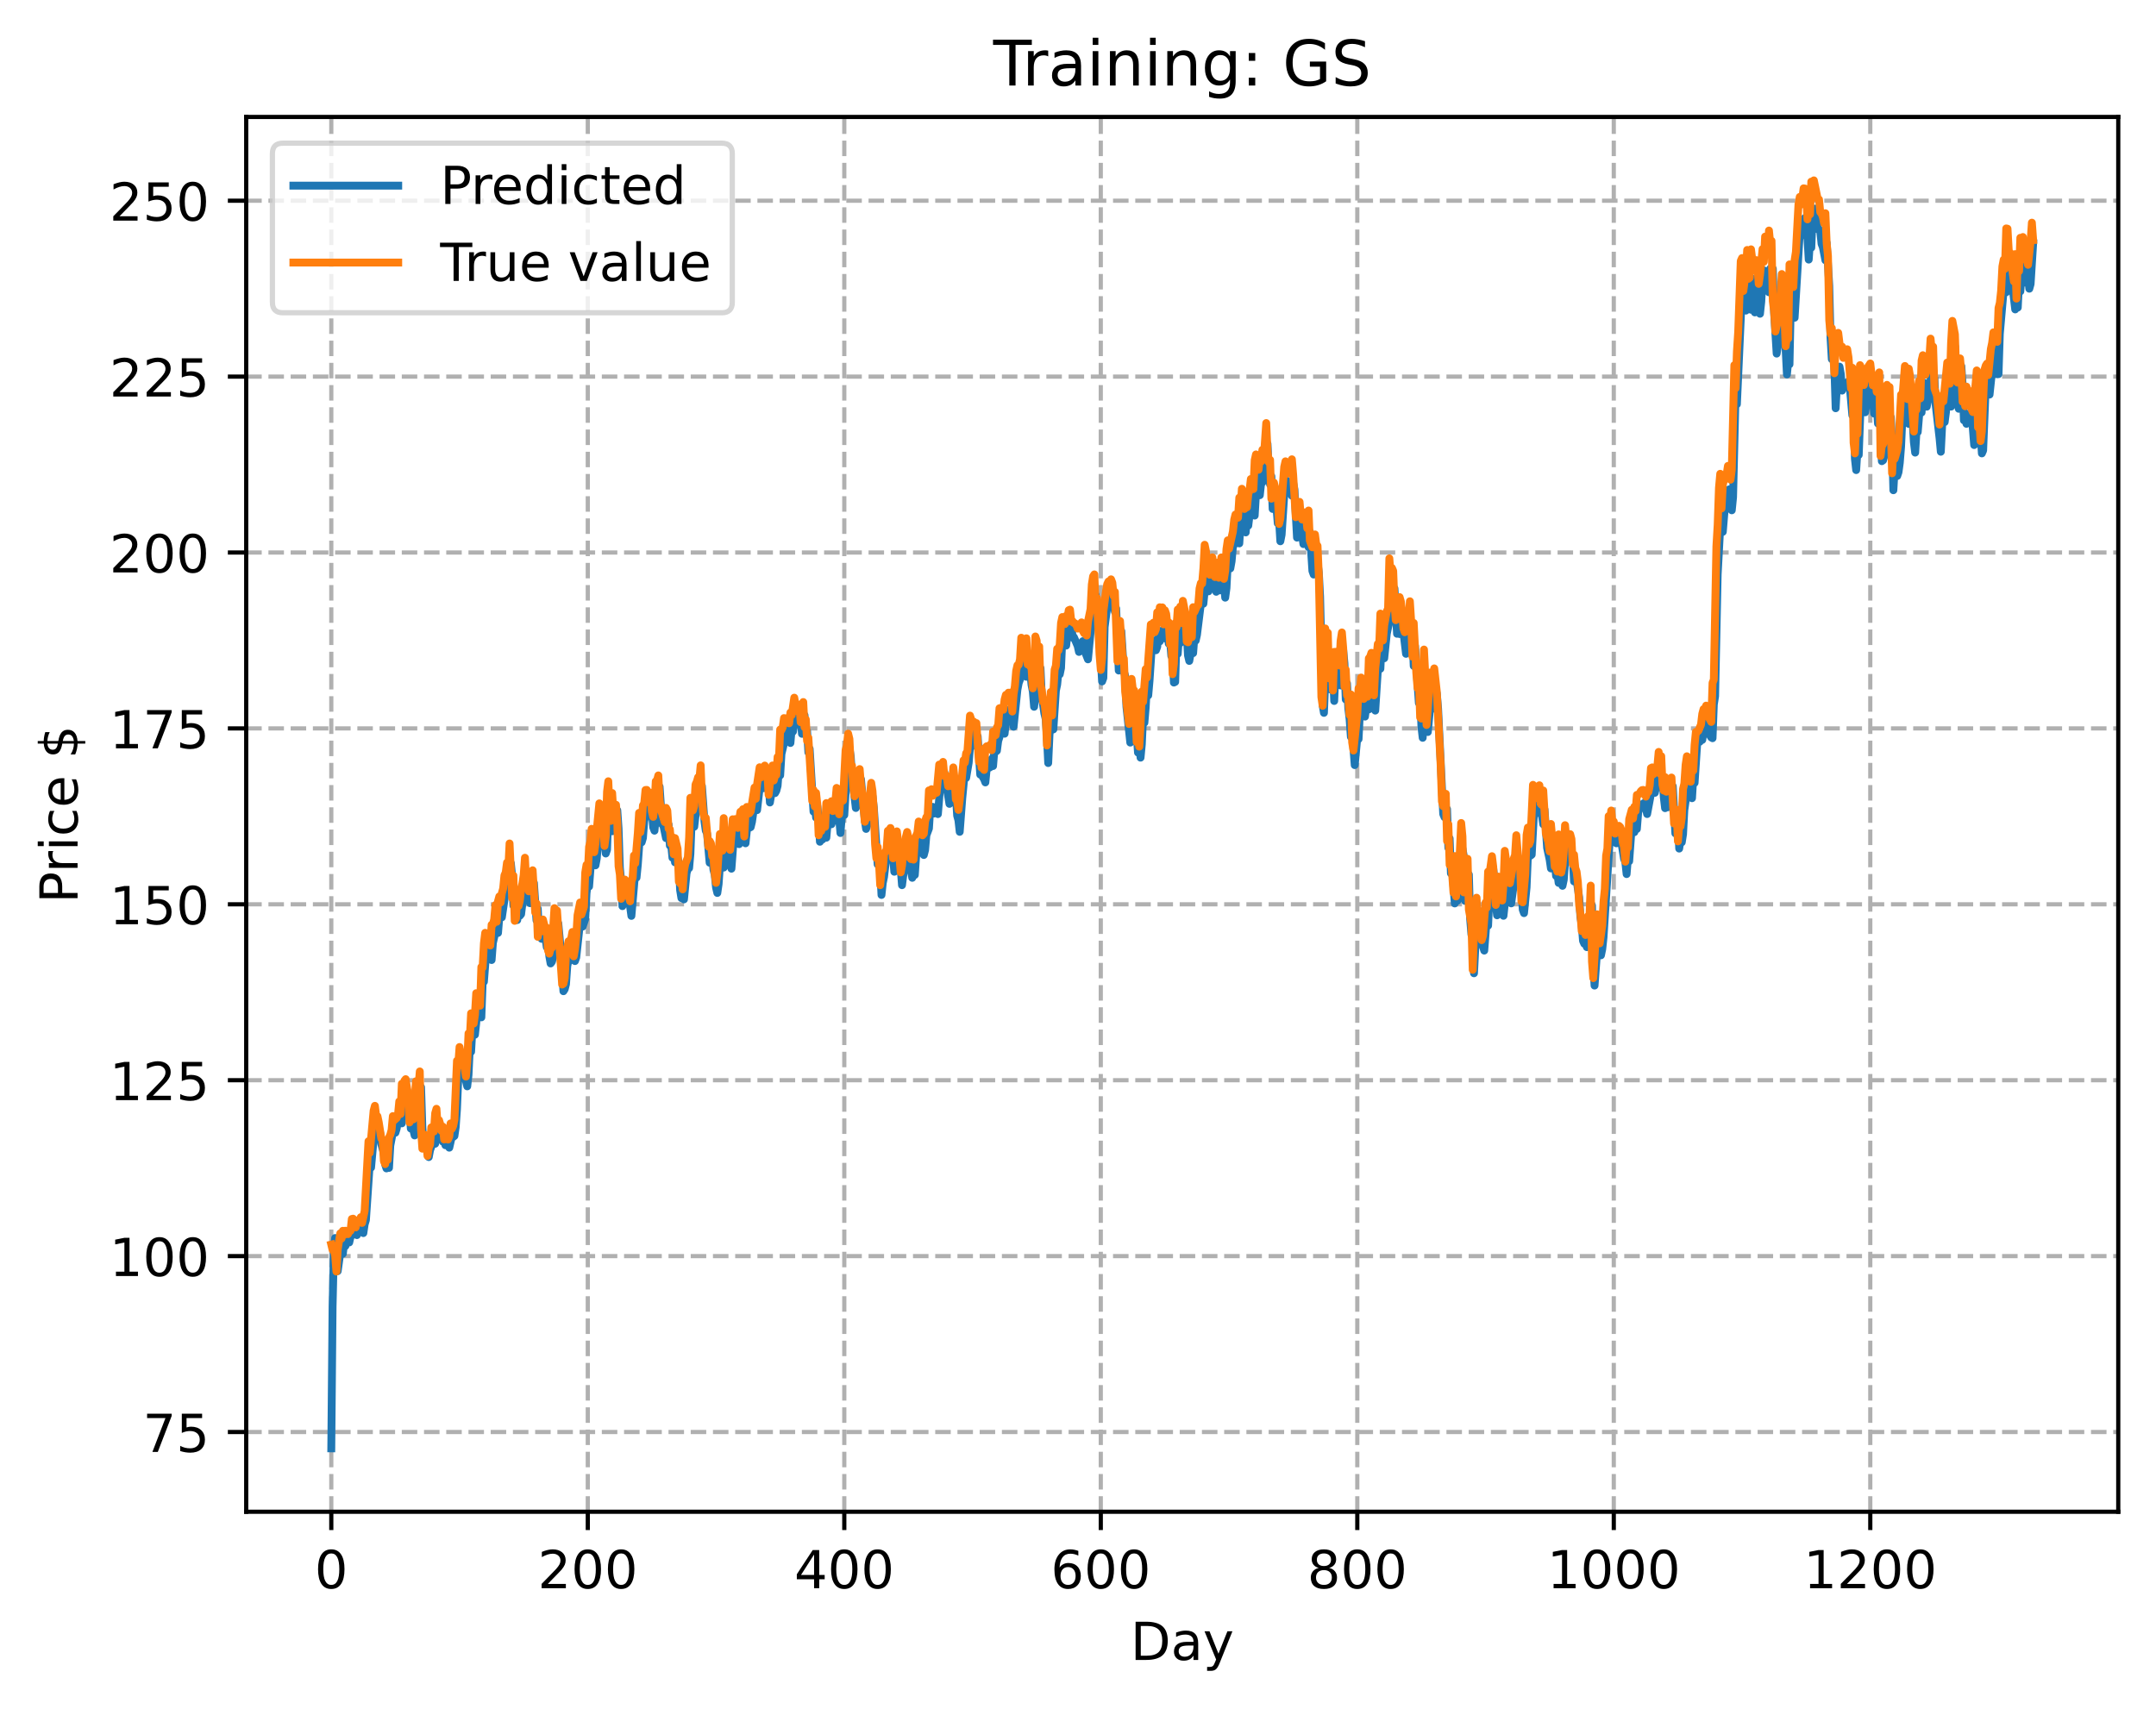 <?xml version="1.0" encoding="utf-8" standalone="no"?>
<!DOCTYPE svg PUBLIC "-//W3C//DTD SVG 1.1//EN"
  "http://www.w3.org/Graphics/SVG/1.1/DTD/svg11.dtd">
<!-- Created with matplotlib (https://matplotlib.org/) -->
<svg height="325.986pt" version="1.1" viewBox="0 0 411.286 325.986" width="411.286pt" xmlns="http://www.w3.org/2000/svg" xmlns:xlink="http://www.w3.org/1999/xlink">
 <defs>
  <style type="text/css">
*{stroke-linecap:butt;stroke-linejoin:round;}
  </style>
 </defs>
 <g id="figure_1">
  <g id="patch_1">
   <path d="M 0 325.986 
L 411.286 325.986 
L 411.286 0 
L 0 0 
z
" style="fill:#ffffff;"/>
  </g>
  <g id="axes_1">
   <g id="patch_2">
    <path d="M 46.966 288.43 
L 404.086 288.43 
L 404.086 22.318 
L 46.966 22.318 
z
" style="fill:#ffffff;"/>
   </g>
   <g id="matplotlib.axis_1">
    <g id="xtick_1">
     <g id="line2d_1">
      <path clip-path="url(#p5a1c887743)" d="M 63.198 288.43 
L 63.198 22.318 
" style="fill:none;stroke:#b0b0b0;stroke-dasharray:2.96,1.28;stroke-dashoffset:0;stroke-width:0.8;"/>
     </g>
     <g id="line2d_2">
      <defs>
       <path d="M 0 0 
L 0 3.5 
" id="mbc058a3a14" style="stroke:#000000;stroke-width:0.8;"/>
      </defs>
      <g>
       <use style="stroke:#000000;stroke-width:0.8;" x="63.198" xlink:href="#mbc058a3a14" y="288.43"/>
      </g>
     </g>
     <g id="text_1">
      <!-- 0 -->
      <defs>
       <path d="M 31.781 66.406 
Q 24.172 66.406 20.328 58.906 
Q 16.5 51.422 16.5 36.375 
Q 16.5 21.391 20.328 13.891 
Q 24.172 6.391 31.781 6.391 
Q 39.453 6.391 43.281 13.891 
Q 47.125 21.391 47.125 36.375 
Q 47.125 51.422 43.281 58.906 
Q 39.453 66.406 31.781 66.406 
z
M 31.781 74.219 
Q 44.047 74.219 50.516 64.516 
Q 56.984 54.828 56.984 36.375 
Q 56.984 17.969 50.516 8.266 
Q 44.047 -1.422 31.781 -1.422 
Q 19.531 -1.422 13.062 8.266 
Q 6.594 17.969 6.594 36.375 
Q 6.594 54.828 13.062 64.516 
Q 19.531 74.219 31.781 74.219 
z
" id="DejaVuSans-48"/>
      </defs>
      <g transform="translate(60.017 303.029)scale(0.1 -0.1)">
       <use xlink:href="#DejaVuSans-48"/>
      </g>
     </g>
    </g>
    <g id="xtick_2">
     <g id="line2d_3">
      <path clip-path="url(#p5a1c887743)" d="M 112.129 288.43 
L 112.129 22.318 
" style="fill:none;stroke:#b0b0b0;stroke-dasharray:2.96,1.28;stroke-dashoffset:0;stroke-width:0.8;"/>
     </g>
     <g id="line2d_4">
      <g>
       <use style="stroke:#000000;stroke-width:0.8;" x="112.129" xlink:href="#mbc058a3a14" y="288.43"/>
      </g>
     </g>
     <g id="text_2">
      <!-- 200 -->
      <defs>
       <path d="M 19.188 8.297 
L 53.609 8.297 
L 53.609 0 
L 7.328 0 
L 7.328 8.297 
Q 12.938 14.109 22.625 23.891 
Q 32.328 33.688 34.812 36.531 
Q 39.547 41.844 41.422 45.531 
Q 43.312 49.219 43.312 52.781 
Q 43.312 58.594 39.234 62.25 
Q 35.156 65.922 28.609 65.922 
Q 23.969 65.922 18.812 64.312 
Q 13.672 62.703 7.812 59.422 
L 7.812 69.391 
Q 13.766 71.781 18.938 73 
Q 24.125 74.219 28.422 74.219 
Q 39.75 74.219 46.484 68.547 
Q 53.219 62.891 53.219 53.422 
Q 53.219 48.922 51.531 44.891 
Q 49.859 40.875 45.406 35.406 
Q 44.188 33.984 37.641 27.219 
Q 31.109 20.453 19.188 8.297 
z
" id="DejaVuSans-50"/>
      </defs>
      <g transform="translate(102.585 303.029)scale(0.1 -0.1)">
       <use xlink:href="#DejaVuSans-50"/>
       <use x="63.623" xlink:href="#DejaVuSans-48"/>
       <use x="127.246" xlink:href="#DejaVuSans-48"/>
      </g>
     </g>
    </g>
    <g id="xtick_3">
     <g id="line2d_5">
      <path clip-path="url(#p5a1c887743)" d="M 161.06 288.43 
L 161.06 22.318 
" style="fill:none;stroke:#b0b0b0;stroke-dasharray:2.96,1.28;stroke-dashoffset:0;stroke-width:0.8;"/>
     </g>
     <g id="line2d_6">
      <g>
       <use style="stroke:#000000;stroke-width:0.8;" x="161.06" xlink:href="#mbc058a3a14" y="288.43"/>
      </g>
     </g>
     <g id="text_3">
      <!-- 400 -->
      <defs>
       <path d="M 37.797 64.312 
L 12.891 25.391 
L 37.797 25.391 
z
M 35.203 72.906 
L 47.609 72.906 
L 47.609 25.391 
L 58.016 25.391 
L 58.016 17.188 
L 47.609 17.188 
L 47.609 0 
L 37.797 0 
L 37.797 17.188 
L 4.891 17.188 
L 4.891 26.703 
z
" id="DejaVuSans-52"/>
      </defs>
      <g transform="translate(151.516 303.029)scale(0.1 -0.1)">
       <use xlink:href="#DejaVuSans-52"/>
       <use x="63.623" xlink:href="#DejaVuSans-48"/>
       <use x="127.246" xlink:href="#DejaVuSans-48"/>
      </g>
     </g>
    </g>
    <g id="xtick_4">
     <g id="line2d_7">
      <path clip-path="url(#p5a1c887743)" d="M 209.99 288.43 
L 209.99 22.318 
" style="fill:none;stroke:#b0b0b0;stroke-dasharray:2.96,1.28;stroke-dashoffset:0;stroke-width:0.8;"/>
     </g>
     <g id="line2d_8">
      <g>
       <use style="stroke:#000000;stroke-width:0.8;" x="209.99" xlink:href="#mbc058a3a14" y="288.43"/>
      </g>
     </g>
     <g id="text_4">
      <!-- 600 -->
      <defs>
       <path d="M 33.016 40.375 
Q 26.375 40.375 22.484 35.828 
Q 18.609 31.297 18.609 23.391 
Q 18.609 15.531 22.484 10.953 
Q 26.375 6.391 33.016 6.391 
Q 39.656 6.391 43.531 10.953 
Q 47.406 15.531 47.406 23.391 
Q 47.406 31.297 43.531 35.828 
Q 39.656 40.375 33.016 40.375 
z
M 52.594 71.297 
L 52.594 62.312 
Q 48.875 64.062 45.094 64.984 
Q 41.312 65.922 37.594 65.922 
Q 27.828 65.922 22.672 59.328 
Q 17.531 52.734 16.797 39.406 
Q 19.672 43.656 24.016 45.922 
Q 28.375 48.188 33.594 48.188 
Q 44.578 48.188 50.953 41.516 
Q 57.328 34.859 57.328 23.391 
Q 57.328 12.156 50.688 5.359 
Q 44.047 -1.422 33.016 -1.422 
Q 20.359 -1.422 13.672 8.266 
Q 6.984 17.969 6.984 36.375 
Q 6.984 53.656 15.188 63.938 
Q 23.391 74.219 37.203 74.219 
Q 40.922 74.219 44.703 73.484 
Q 48.484 72.75 52.594 71.297 
z
" id="DejaVuSans-54"/>
      </defs>
      <g transform="translate(200.446 303.029)scale(0.1 -0.1)">
       <use xlink:href="#DejaVuSans-54"/>
       <use x="63.623" xlink:href="#DejaVuSans-48"/>
       <use x="127.246" xlink:href="#DejaVuSans-48"/>
      </g>
     </g>
    </g>
    <g id="xtick_5">
     <g id="line2d_9">
      <path clip-path="url(#p5a1c887743)" d="M 258.921 288.43 
L 258.921 22.318 
" style="fill:none;stroke:#b0b0b0;stroke-dasharray:2.96,1.28;stroke-dashoffset:0;stroke-width:0.8;"/>
     </g>
     <g id="line2d_10">
      <g>
       <use style="stroke:#000000;stroke-width:0.8;" x="258.921" xlink:href="#mbc058a3a14" y="288.43"/>
      </g>
     </g>
     <g id="text_5">
      <!-- 800 -->
      <defs>
       <path d="M 31.781 34.625 
Q 24.75 34.625 20.719 30.859 
Q 16.703 27.094 16.703 20.516 
Q 16.703 13.922 20.719 10.156 
Q 24.75 6.391 31.781 6.391 
Q 38.812 6.391 42.859 10.172 
Q 46.922 13.969 46.922 20.516 
Q 46.922 27.094 42.891 30.859 
Q 38.875 34.625 31.781 34.625 
z
M 21.922 38.812 
Q 15.578 40.375 12.031 44.719 
Q 8.5 49.078 8.5 55.328 
Q 8.5 64.062 14.719 69.141 
Q 20.953 74.219 31.781 74.219 
Q 42.672 74.219 48.875 69.141 
Q 55.078 64.062 55.078 55.328 
Q 55.078 49.078 51.531 44.719 
Q 48 40.375 41.703 38.812 
Q 48.828 37.156 52.797 32.312 
Q 56.781 27.484 56.781 20.516 
Q 56.781 9.906 50.312 4.234 
Q 43.844 -1.422 31.781 -1.422 
Q 19.734 -1.422 13.25 4.234 
Q 6.781 9.906 6.781 20.516 
Q 6.781 27.484 10.781 32.312 
Q 14.797 37.156 21.922 38.812 
z
M 18.312 54.391 
Q 18.312 48.734 21.844 45.562 
Q 25.391 42.391 31.781 42.391 
Q 38.141 42.391 41.719 45.562 
Q 45.312 48.734 45.312 54.391 
Q 45.312 60.062 41.719 63.234 
Q 38.141 66.406 31.781 66.406 
Q 25.391 66.406 21.844 63.234 
Q 18.312 60.062 18.312 54.391 
z
" id="DejaVuSans-56"/>
      </defs>
      <g transform="translate(249.377 303.029)scale(0.1 -0.1)">
       <use xlink:href="#DejaVuSans-56"/>
       <use x="63.623" xlink:href="#DejaVuSans-48"/>
       <use x="127.246" xlink:href="#DejaVuSans-48"/>
      </g>
     </g>
    </g>
    <g id="xtick_6">
     <g id="line2d_11">
      <path clip-path="url(#p5a1c887743)" d="M 307.851 288.43 
L 307.851 22.318 
" style="fill:none;stroke:#b0b0b0;stroke-dasharray:2.96,1.28;stroke-dashoffset:0;stroke-width:0.8;"/>
     </g>
     <g id="line2d_12">
      <g>
       <use style="stroke:#000000;stroke-width:0.8;" x="307.851" xlink:href="#mbc058a3a14" y="288.43"/>
      </g>
     </g>
     <g id="text_6">
      <!-- 1000 -->
      <defs>
       <path d="M 12.406 8.297 
L 28.516 8.297 
L 28.516 63.922 
L 10.984 60.406 
L 10.984 69.391 
L 28.422 72.906 
L 38.281 72.906 
L 38.281 8.297 
L 54.391 8.297 
L 54.391 0 
L 12.406 0 
z
" id="DejaVuSans-49"/>
      </defs>
      <g transform="translate(295.126 303.029)scale(0.1 -0.1)">
       <use xlink:href="#DejaVuSans-49"/>
       <use x="63.623" xlink:href="#DejaVuSans-48"/>
       <use x="127.246" xlink:href="#DejaVuSans-48"/>
       <use x="190.869" xlink:href="#DejaVuSans-48"/>
      </g>
     </g>
    </g>
    <g id="xtick_7">
     <g id="line2d_13">
      <path clip-path="url(#p5a1c887743)" d="M 356.782 288.43 
L 356.782 22.318 
" style="fill:none;stroke:#b0b0b0;stroke-dasharray:2.96,1.28;stroke-dashoffset:0;stroke-width:0.8;"/>
     </g>
     <g id="line2d_14">
      <g>
       <use style="stroke:#000000;stroke-width:0.8;" x="356.782" xlink:href="#mbc058a3a14" y="288.43"/>
      </g>
     </g>
     <g id="text_7">
      <!-- 1200 -->
      <g transform="translate(344.057 303.029)scale(0.1 -0.1)">
       <use xlink:href="#DejaVuSans-49"/>
       <use x="63.623" xlink:href="#DejaVuSans-50"/>
       <use x="127.246" xlink:href="#DejaVuSans-48"/>
       <use x="190.869" xlink:href="#DejaVuSans-48"/>
      </g>
     </g>
    </g>
    <g id="text_8">
     <!-- Day -->
     <defs>
      <path d="M 19.672 64.797 
L 19.672 8.109 
L 31.594 8.109 
Q 46.688 8.109 53.688 14.938 
Q 60.688 21.781 60.688 36.531 
Q 60.688 51.172 53.688 57.984 
Q 46.688 64.797 31.594 64.797 
z
M 9.812 72.906 
L 30.078 72.906 
Q 51.266 72.906 61.172 64.094 
Q 71.094 55.281 71.094 36.531 
Q 71.094 17.672 61.125 8.828 
Q 51.172 0 30.078 0 
L 9.812 0 
z
" id="DejaVuSans-68"/>
      <path d="M 34.281 27.484 
Q 23.391 27.484 19.188 25 
Q 14.984 22.516 14.984 16.5 
Q 14.984 11.719 18.141 8.906 
Q 21.297 6.109 26.703 6.109 
Q 34.188 6.109 38.703 11.406 
Q 43.219 16.703 43.219 25.484 
L 43.219 27.484 
z
M 52.203 31.203 
L 52.203 0 
L 43.219 0 
L 43.219 8.297 
Q 40.141 3.328 35.547 0.953 
Q 30.953 -1.422 24.312 -1.422 
Q 15.922 -1.422 10.953 3.297 
Q 6 8.016 6 15.922 
Q 6 25.141 12.172 29.828 
Q 18.359 34.516 30.609 34.516 
L 43.219 34.516 
L 43.219 35.406 
Q 43.219 41.609 39.141 45 
Q 35.062 48.391 27.688 48.391 
Q 23 48.391 18.547 47.266 
Q 14.109 46.141 10.016 43.891 
L 10.016 52.203 
Q 14.938 54.109 19.578 55.047 
Q 24.219 56 28.609 56 
Q 40.484 56 46.344 49.844 
Q 52.203 43.703 52.203 31.203 
z
" id="DejaVuSans-97"/>
      <path d="M 32.172 -5.078 
Q 28.375 -14.844 24.75 -17.812 
Q 21.141 -20.797 15.094 -20.797 
L 7.906 -20.797 
L 7.906 -13.281 
L 13.188 -13.281 
Q 16.891 -13.281 18.938 -11.516 
Q 21 -9.766 23.484 -3.219 
L 25.094 0.875 
L 2.984 54.688 
L 12.5 54.688 
L 29.594 11.922 
L 46.688 54.688 
L 56.203 54.688 
z
" id="DejaVuSans-121"/>
     </defs>
     <g transform="translate(215.652 316.707)scale(0.1 -0.1)">
      <use xlink:href="#DejaVuSans-68"/>
      <use x="77.002" xlink:href="#DejaVuSans-97"/>
      <use x="138.281" xlink:href="#DejaVuSans-121"/>
     </g>
    </g>
   </g>
   <g id="matplotlib.axis_2">
    <g id="ytick_1">
     <g id="line2d_15">
      <path clip-path="url(#p5a1c887743)" d="M 46.966 273.222 
L 404.086 273.222 
" style="fill:none;stroke:#b0b0b0;stroke-dasharray:2.96,1.28;stroke-dashoffset:0;stroke-width:0.8;"/>
     </g>
     <g id="line2d_16">
      <defs>
       <path d="M 0 0 
L -3.5 0 
" id="m451c36f0d8" style="stroke:#000000;stroke-width:0.8;"/>
      </defs>
      <g>
       <use style="stroke:#000000;stroke-width:0.8;" x="46.966" xlink:href="#m451c36f0d8" y="273.222"/>
      </g>
     </g>
     <g id="text_9">
      <!-- 75 -->
      <defs>
       <path d="M 8.203 72.906 
L 55.078 72.906 
L 55.078 68.703 
L 28.609 0 
L 18.312 0 
L 43.219 64.594 
L 8.203 64.594 
z
" id="DejaVuSans-55"/>
       <path d="M 10.797 72.906 
L 49.516 72.906 
L 49.516 64.594 
L 19.828 64.594 
L 19.828 46.734 
Q 21.969 47.469 24.109 47.828 
Q 26.266 48.188 28.422 48.188 
Q 40.625 48.188 47.75 41.5 
Q 54.891 34.812 54.891 23.391 
Q 54.891 11.625 47.562 5.094 
Q 40.234 -1.422 26.906 -1.422 
Q 22.312 -1.422 17.547 -0.641 
Q 12.797 0.141 7.719 1.703 
L 7.719 11.625 
Q 12.109 9.234 16.797 8.062 
Q 21.484 6.891 26.703 6.891 
Q 35.156 6.891 40.078 11.328 
Q 45.016 15.766 45.016 23.391 
Q 45.016 31 40.078 35.438 
Q 35.156 39.891 26.703 39.891 
Q 22.75 39.891 18.812 39.016 
Q 14.891 38.141 10.797 36.281 
z
" id="DejaVuSans-53"/>
      </defs>
      <g transform="translate(27.241 277.021)scale(0.1 -0.1)">
       <use xlink:href="#DejaVuSans-55"/>
       <use x="63.623" xlink:href="#DejaVuSans-53"/>
      </g>
     </g>
    </g>
    <g id="ytick_2">
     <g id="line2d_17">
      <path clip-path="url(#p5a1c887743)" d="M 46.966 239.661 
L 404.086 239.661 
" style="fill:none;stroke:#b0b0b0;stroke-dasharray:2.96,1.28;stroke-dashoffset:0;stroke-width:0.8;"/>
     </g>
     <g id="line2d_18">
      <g>
       <use style="stroke:#000000;stroke-width:0.8;" x="46.966" xlink:href="#m451c36f0d8" y="239.661"/>
      </g>
     </g>
     <g id="text_10">
      <!-- 100 -->
      <g transform="translate(20.878 243.46)scale(0.1 -0.1)">
       <use xlink:href="#DejaVuSans-49"/>
       <use x="63.623" xlink:href="#DejaVuSans-48"/>
       <use x="127.246" xlink:href="#DejaVuSans-48"/>
      </g>
     </g>
    </g>
    <g id="ytick_3">
     <g id="line2d_19">
      <path clip-path="url(#p5a1c887743)" d="M 46.966 206.1 
L 404.086 206.1 
" style="fill:none;stroke:#b0b0b0;stroke-dasharray:2.96,1.28;stroke-dashoffset:0;stroke-width:0.8;"/>
     </g>
     <g id="line2d_20">
      <g>
       <use style="stroke:#000000;stroke-width:0.8;" x="46.966" xlink:href="#m451c36f0d8" y="206.1"/>
      </g>
     </g>
     <g id="text_11">
      <!-- 125 -->
      <g transform="translate(20.878 209.899)scale(0.1 -0.1)">
       <use xlink:href="#DejaVuSans-49"/>
       <use x="63.623" xlink:href="#DejaVuSans-50"/>
       <use x="127.246" xlink:href="#DejaVuSans-53"/>
      </g>
     </g>
    </g>
    <g id="ytick_4">
     <g id="line2d_21">
      <path clip-path="url(#p5a1c887743)" d="M 46.966 172.538 
L 404.086 172.538 
" style="fill:none;stroke:#b0b0b0;stroke-dasharray:2.96,1.28;stroke-dashoffset:0;stroke-width:0.8;"/>
     </g>
     <g id="line2d_22">
      <g>
       <use style="stroke:#000000;stroke-width:0.8;" x="46.966" xlink:href="#m451c36f0d8" y="172.538"/>
      </g>
     </g>
     <g id="text_12">
      <!-- 150 -->
      <g transform="translate(20.878 176.338)scale(0.1 -0.1)">
       <use xlink:href="#DejaVuSans-49"/>
       <use x="63.623" xlink:href="#DejaVuSans-53"/>
       <use x="127.246" xlink:href="#DejaVuSans-48"/>
      </g>
     </g>
    </g>
    <g id="ytick_5">
     <g id="line2d_23">
      <path clip-path="url(#p5a1c887743)" d="M 46.966 138.977 
L 404.086 138.977 
" style="fill:none;stroke:#b0b0b0;stroke-dasharray:2.96,1.28;stroke-dashoffset:0;stroke-width:0.8;"/>
     </g>
     <g id="line2d_24">
      <g>
       <use style="stroke:#000000;stroke-width:0.8;" x="46.966" xlink:href="#m451c36f0d8" y="138.977"/>
      </g>
     </g>
     <g id="text_13">
      <!-- 175 -->
      <g transform="translate(20.878 142.777)scale(0.1 -0.1)">
       <use xlink:href="#DejaVuSans-49"/>
       <use x="63.623" xlink:href="#DejaVuSans-55"/>
       <use x="127.246" xlink:href="#DejaVuSans-53"/>
      </g>
     </g>
    </g>
    <g id="ytick_6">
     <g id="line2d_25">
      <path clip-path="url(#p5a1c887743)" d="M 46.966 105.416 
L 404.086 105.416 
" style="fill:none;stroke:#b0b0b0;stroke-dasharray:2.96,1.28;stroke-dashoffset:0;stroke-width:0.8;"/>
     </g>
     <g id="line2d_26">
      <g>
       <use style="stroke:#000000;stroke-width:0.8;" x="46.966" xlink:href="#m451c36f0d8" y="105.416"/>
      </g>
     </g>
     <g id="text_14">
      <!-- 200 -->
      <g transform="translate(20.878 109.215)scale(0.1 -0.1)">
       <use xlink:href="#DejaVuSans-50"/>
       <use x="63.623" xlink:href="#DejaVuSans-48"/>
       <use x="127.246" xlink:href="#DejaVuSans-48"/>
      </g>
     </g>
    </g>
    <g id="ytick_7">
     <g id="line2d_27">
      <path clip-path="url(#p5a1c887743)" d="M 46.966 71.855 
L 404.086 71.855 
" style="fill:none;stroke:#b0b0b0;stroke-dasharray:2.96,1.28;stroke-dashoffset:0;stroke-width:0.8;"/>
     </g>
     <g id="line2d_28">
      <g>
       <use style="stroke:#000000;stroke-width:0.8;" x="46.966" xlink:href="#m451c36f0d8" y="71.855"/>
      </g>
     </g>
     <g id="text_15">
      <!-- 225 -->
      <g transform="translate(20.878 75.654)scale(0.1 -0.1)">
       <use xlink:href="#DejaVuSans-50"/>
       <use x="63.623" xlink:href="#DejaVuSans-50"/>
       <use x="127.246" xlink:href="#DejaVuSans-53"/>
      </g>
     </g>
    </g>
    <g id="ytick_8">
     <g id="line2d_29">
      <path clip-path="url(#p5a1c887743)" d="M 46.966 38.294 
L 404.086 38.294 
" style="fill:none;stroke:#b0b0b0;stroke-dasharray:2.96,1.28;stroke-dashoffset:0;stroke-width:0.8;"/>
     </g>
     <g id="line2d_30">
      <g>
       <use style="stroke:#000000;stroke-width:0.8;" x="46.966" xlink:href="#m451c36f0d8" y="38.294"/>
      </g>
     </g>
     <g id="text_16">
      <!-- 250 -->
      <g transform="translate(20.878 42.093)scale(0.1 -0.1)">
       <use xlink:href="#DejaVuSans-50"/>
       <use x="63.623" xlink:href="#DejaVuSans-53"/>
       <use x="127.246" xlink:href="#DejaVuSans-48"/>
      </g>
     </g>
    </g>
    <g id="text_17">
     <!-- Price $ -->
     <defs>
      <path d="M 19.672 64.797 
L 19.672 37.406 
L 32.078 37.406 
Q 38.969 37.406 42.719 40.969 
Q 46.484 44.531 46.484 51.125 
Q 46.484 57.672 42.719 61.234 
Q 38.969 64.797 32.078 64.797 
z
M 9.812 72.906 
L 32.078 72.906 
Q 44.344 72.906 50.609 67.359 
Q 56.891 61.812 56.891 51.125 
Q 56.891 40.328 50.609 34.812 
Q 44.344 29.297 32.078 29.297 
L 19.672 29.297 
L 19.672 0 
L 9.812 0 
z
" id="DejaVuSans-80"/>
      <path d="M 41.109 46.297 
Q 39.594 47.172 37.812 47.578 
Q 36.031 48 33.891 48 
Q 26.266 48 22.188 43.047 
Q 18.109 38.094 18.109 28.812 
L 18.109 0 
L 9.078 0 
L 9.078 54.688 
L 18.109 54.688 
L 18.109 46.188 
Q 20.953 51.172 25.484 53.578 
Q 30.031 56 36.531 56 
Q 37.453 56 38.578 55.875 
Q 39.703 55.766 41.062 55.516 
z
" id="DejaVuSans-114"/>
      <path d="M 9.422 54.688 
L 18.406 54.688 
L 18.406 0 
L 9.422 0 
z
M 9.422 75.984 
L 18.406 75.984 
L 18.406 64.594 
L 9.422 64.594 
z
" id="DejaVuSans-105"/>
      <path d="M 48.781 52.594 
L 48.781 44.188 
Q 44.969 46.297 41.141 47.344 
Q 37.312 48.391 33.406 48.391 
Q 24.656 48.391 19.812 42.844 
Q 14.984 37.312 14.984 27.297 
Q 14.984 17.281 19.812 11.734 
Q 24.656 6.203 33.406 6.203 
Q 37.312 6.203 41.141 7.25 
Q 44.969 8.297 48.781 10.406 
L 48.781 2.094 
Q 45.016 0.344 40.984 -0.531 
Q 36.969 -1.422 32.422 -1.422 
Q 20.062 -1.422 12.781 6.344 
Q 5.516 14.109 5.516 27.297 
Q 5.516 40.672 12.859 48.328 
Q 20.219 56 33.016 56 
Q 37.156 56 41.109 55.141 
Q 45.062 54.297 48.781 52.594 
z
" id="DejaVuSans-99"/>
      <path d="M 56.203 29.594 
L 56.203 25.203 
L 14.891 25.203 
Q 15.484 15.922 20.484 11.062 
Q 25.484 6.203 34.422 6.203 
Q 39.594 6.203 44.453 7.469 
Q 49.312 8.734 54.109 11.281 
L 54.109 2.781 
Q 49.266 0.734 44.188 -0.344 
Q 39.109 -1.422 33.891 -1.422 
Q 20.797 -1.422 13.156 6.188 
Q 5.516 13.812 5.516 26.812 
Q 5.516 40.234 12.766 48.109 
Q 20.016 56 32.328 56 
Q 43.359 56 49.781 48.891 
Q 56.203 41.797 56.203 29.594 
z
M 47.219 32.234 
Q 47.125 39.594 43.094 43.984 
Q 39.062 48.391 32.422 48.391 
Q 24.906 48.391 20.391 44.141 
Q 15.875 39.891 15.188 32.172 
z
" id="DejaVuSans-101"/>
      <path id="DejaVuSans-32"/>
      <path d="M 33.797 -14.703 
L 28.906 -14.703 
L 28.859 0 
Q 23.734 0.094 18.609 1.188 
Q 13.484 2.297 8.297 4.5 
L 8.297 13.281 
Q 13.281 10.156 18.375 8.562 
Q 23.484 6.984 28.906 6.938 
L 28.906 29.203 
Q 18.109 30.953 13.203 35.156 
Q 8.297 39.359 8.297 46.688 
Q 8.297 54.641 13.625 59.219 
Q 18.953 63.812 28.906 64.5 
L 28.906 75.984 
L 33.797 75.984 
L 33.797 64.656 
Q 38.328 64.453 42.578 63.688 
Q 46.828 62.938 50.875 61.625 
L 50.875 53.078 
Q 46.828 55.125 42.547 56.25 
Q 38.281 57.375 33.797 57.562 
L 33.797 36.719 
Q 44.875 35.016 50.094 30.609 
Q 55.328 26.219 55.328 18.609 
Q 55.328 10.359 49.781 5.594 
Q 44.234 0.828 33.797 0.094 
z
M 28.906 37.594 
L 28.906 57.625 
Q 23.25 56.984 20.266 54.391 
Q 17.281 51.812 17.281 47.516 
Q 17.281 43.312 20.031 40.969 
Q 22.797 38.625 28.906 37.594 
z
M 33.797 28.219 
L 33.797 7.078 
Q 39.984 7.906 43.141 10.594 
Q 46.297 13.281 46.297 17.672 
Q 46.297 21.969 43.281 24.5 
Q 40.281 27.047 33.797 28.219 
z
" id="DejaVuSans-36"/>
     </defs>
     <g transform="translate(14.798 172.342)rotate(-90)scale(0.1 -0.1)">
      <use xlink:href="#DejaVuSans-80"/>
      <use x="58.553" xlink:href="#DejaVuSans-114"/>
      <use x="99.666" xlink:href="#DejaVuSans-105"/>
      <use x="127.449" xlink:href="#DejaVuSans-99"/>
      <use x="182.43" xlink:href="#DejaVuSans-101"/>
      <use x="243.953" xlink:href="#DejaVuSans-32"/>
      <use x="275.74" xlink:href="#DejaVuSans-36"/>
     </g>
    </g>
   </g>
   <g id="line2d_31">
    <path clip-path="url(#p5a1c887743)" d="M 63.198 276.334 
L 63.443 249.334 
L 63.688 238.725 
L 63.932 236.205 
L 64.422 242.523 
L 64.911 239.025 
L 65.156 237.043 
L 65.4 239.217 
L 65.645 237.164 
L 65.89 237.737 
L 66.134 236.226 
L 66.379 236.477 
L 66.623 237.055 
L 66.868 235.962 
L 67.113 235.714 
L 67.602 232.96 
L 68.091 235.651 
L 68.581 234.05 
L 68.825 234.675 
L 69.07 233.344 
L 69.315 235.265 
L 69.559 233.603 
L 69.804 232.783 
L 70.538 221.987 
L 70.783 222.776 
L 71.517 214.647 
L 71.761 213.082 
L 72.006 214.881 
L 72.251 215.262 
L 72.495 216.079 
L 72.74 218.29 
L 73.229 220.032 
L 73.474 222.166 
L 73.718 222.923 
L 73.963 221.277 
L 74.208 222.831 
L 74.452 218.576 
L 75.186 214.775 
L 75.431 216.113 
L 75.676 215.308 
L 75.92 213.868 
L 76.41 212.349 
L 76.654 214.33 
L 76.899 210.235 
L 77.144 210.773 
L 77.388 208.704 
L 77.633 207.955 
L 78.122 211.697 
L 78.367 215.325 
L 78.611 213.674 
L 78.856 215.624 
L 79.101 216.636 
L 79.59 209.45 
L 79.835 211.372 
L 80.079 210.029 
L 80.324 207.437 
L 80.569 215.15 
L 80.813 218.448 
L 81.303 217.299 
L 81.547 218.534 
L 81.792 220.765 
L 82.037 219.442 
L 82.281 218.789 
L 82.526 216.338 
L 82.771 217.702 
L 83.015 218.219 
L 83.26 215.208 
L 83.505 213.729 
L 83.749 216.152 
L 83.994 215.36 
L 84.483 217.833 
L 84.728 216.569 
L 84.972 218.505 
L 85.217 217.643 
L 85.462 218.168 
L 85.706 218.971 
L 86.196 216.815 
L 86.44 216.926 
L 86.685 216.739 
L 86.93 215.078 
L 87.174 211.602 
L 87.419 205.797 
L 87.664 205.771 
L 87.908 203.74 
L 88.153 204.29 
L 88.398 205.147 
L 88.642 205.217 
L 89.132 207.269 
L 89.376 205.071 
L 89.621 199.835 
L 89.866 200.671 
L 90.11 196.428 
L 90.355 196.702 
L 90.599 197.422 
L 90.844 195.196 
L 91.089 191.85 
L 91.333 192.327 
L 91.823 194.106 
L 92.067 187.56 
L 92.312 187.315 
L 92.801 181.005 
L 93.046 181.376 
L 93.535 182.973 
L 93.78 183.167 
L 94.025 179.902 
L 94.514 177.77 
L 94.759 175.234 
L 95.003 178 
L 95.248 174.988 
L 95.493 173.664 
L 95.737 175.022 
L 96.716 168.427 
L 96.96 166.812 
L 97.205 168.222 
L 97.45 164.682 
L 97.694 167.093 
L 97.939 172.796 
L 98.184 169.527 
L 98.428 175.043 
L 98.673 175.54 
L 98.918 172.641 
L 99.162 174.726 
L 99.407 174.415 
L 99.896 170.412 
L 100.141 169.306 
L 100.386 166.443 
L 100.63 170.698 
L 100.875 170.101 
L 101.12 172.325 
L 101.364 171.743 
L 101.609 169.061 
L 101.854 168.468 
L 102.343 175.592 
L 102.587 173.373 
L 102.832 178.514 
L 103.077 177.578 
L 103.321 179.118 
L 103.566 178.691 
L 103.811 177.149 
L 104.3 180.706 
L 104.545 179.132 
L 104.789 182.452 
L 105.034 183.821 
L 105.279 183.506 
L 105.523 182.598 
L 106.013 176.218 
L 106.257 176.923 
L 106.502 176.176 
L 106.991 181.444 
L 107.481 189.118 
L 107.725 188.736 
L 107.97 187.763 
L 108.215 184.285 
L 108.459 183.221 
L 108.704 181.272 
L 108.948 183.182 
L 109.438 179.511 
L 109.682 183.368 
L 109.927 182.68 
L 110.661 175.878 
L 110.906 174.576 
L 111.15 176.787 
L 111.64 175.311 
L 111.884 170.425 
L 112.129 168.45 
L 112.374 169.147 
L 112.863 162.98 
L 113.108 160.393 
L 113.352 161.979 
L 113.597 165.104 
L 113.842 163.786 
L 114.331 157.716 
L 114.575 156.086 
L 114.82 158.03 
L 115.065 157.381 
L 115.554 162.843 
L 115.799 162.13 
L 116.043 155.139 
L 116.288 152.613 
L 116.533 156.513 
L 116.777 158.605 
L 117.022 154.583 
L 117.267 156.887 
L 117.511 155.208 
L 117.756 154.602 
L 118.001 158.104 
L 118.245 165.548 
L 118.49 168.097 
L 118.735 172.885 
L 118.979 170.01 
L 119.224 171.975 
L 119.469 169.329 
L 119.713 171.991 
L 119.958 171.195 
L 120.447 174.749 
L 120.936 169.195 
L 121.181 166.252 
L 121.426 167.448 
L 121.67 164.983 
L 122.16 158.215 
L 122.404 160.708 
L 122.649 159.876 
L 122.894 156.639 
L 123.138 155.609 
L 123.383 153.815 
L 123.628 152.945 
L 123.872 154.894 
L 124.117 153.95 
L 124.362 154.788 
L 124.606 157.844 
L 124.851 158.492 
L 125.096 155.969 
L 125.34 151.709 
L 125.83 150.105 
L 126.319 157.266 
L 126.563 157.559 
L 127.053 159.914 
L 127.297 157.038 
L 127.542 157.307 
L 127.787 161.345 
L 128.031 161.153 
L 128.276 163.65 
L 128.521 161.906 
L 128.765 164.533 
L 129.01 162.402 
L 129.499 164.792 
L 129.744 169.838 
L 129.989 171.353 
L 130.233 169.834 
L 130.478 171.597 
L 130.967 166.608 
L 131.212 165.773 
L 131.457 165.629 
L 131.701 162.928 
L 131.946 156.419 
L 132.191 156.158 
L 132.435 157.738 
L 132.68 155.64 
L 132.924 151.327 
L 133.169 151.024 
L 133.414 150.333 
L 133.658 151.407 
L 133.903 149.987 
L 134.392 156.744 
L 134.637 158.486 
L 134.882 159.017 
L 135.371 164.602 
L 135.616 162.408 
L 135.86 163.456 
L 136.105 165.936 
L 136.35 166.896 
L 136.594 169.347 
L 136.839 170.372 
L 137.084 168.663 
L 137.573 161.708 
L 138.062 165.529 
L 138.307 160.662 
L 138.551 164.558 
L 138.796 163.899 
L 139.041 161.781 
L 139.285 163.031 
L 139.53 165.743 
L 140.019 159.346 
L 140.264 160.711 
L 140.509 158.847 
L 140.753 159.315 
L 140.998 161.056 
L 141.487 157.247 
L 141.732 159.528 
L 141.977 157.302 
L 142.221 160.895 
L 142.711 156.201 
L 142.955 157.934 
L 143.2 157.816 
L 143.445 156.812 
L 143.934 153.467 
L 144.178 152.281 
L 144.423 154.571 
L 145.157 148.199 
L 145.402 150.175 
L 145.646 150.389 
L 146.136 147.565 
L 146.38 150.257 
L 146.625 149.444 
L 146.87 153.113 
L 147.359 150.177 
L 147.604 147.905 
L 147.848 151.322 
L 148.093 150.871 
L 148.338 149.926 
L 148.582 146.697 
L 148.827 147.936 
L 149.072 143.853 
L 149.561 141.792 
L 149.806 139.03 
L 150.05 140.275 
L 150.295 139.838 
L 150.539 140.429 
L 150.784 141.76 
L 151.029 138.943 
L 151.273 139.578 
L 151.518 137.884 
L 151.763 134.929 
L 152.007 136.932 
L 152.252 136.64 
L 152.497 138.17 
L 152.741 137.265 
L 152.986 140.008 
L 153.231 138.926 
L 153.475 136.456 
L 153.72 140.211 
L 153.965 139.492 
L 154.209 143.562 
L 154.454 142.877 
L 155.188 154.861 
L 155.433 153.415 
L 155.677 155.988 
L 155.922 153.852 
L 156.166 156.333 
L 156.411 160.604 
L 156.656 158.811 
L 156.9 160.169 
L 157.39 157.477 
L 157.634 159.832 
L 157.879 157.079 
L 158.124 157.115 
L 158.368 156.665 
L 158.613 157.261 
L 158.858 155.627 
L 159.102 156.628 
L 159.592 154.859 
L 159.836 153.264 
L 160.326 158.936 
L 160.815 153.078 
L 161.06 155.511 
L 161.549 147.379 
L 162.038 142.722 
L 162.283 144.293 
L 162.527 147.997 
L 163.017 152.134 
L 163.261 154.16 
L 163.751 149.582 
L 164.24 148.676 
L 164.974 156.521 
L 165.219 158.153 
L 165.463 157.383 
L 165.708 157.094 
L 166.197 153.742 
L 166.442 151.877 
L 166.687 154.046 
L 167.421 164.92 
L 167.665 163.399 
L 167.91 165.69 
L 168.154 170.754 
L 168.399 168.47 
L 168.644 167.291 
L 169.133 163.182 
L 169.378 163.201 
L 169.622 161.424 
L 169.867 162.347 
L 170.112 160.507 
L 170.601 166.324 
L 171.335 160.606 
L 171.58 162.558 
L 172.069 168.887 
L 172.558 165.084 
L 172.803 165.651 
L 173.048 163.095 
L 173.292 161.942 
L 173.537 162.801 
L 173.782 166.173 
L 174.026 167.483 
L 174.271 165.597 
L 174.515 166.939 
L 174.76 163.423 
L 175.005 161.609 
L 175.249 161.349 
L 175.494 158.842 
L 175.739 161.051 
L 175.983 161.865 
L 176.228 163.131 
L 176.473 162.189 
L 176.717 159.373 
L 177.207 158.073 
L 177.451 154.243 
L 177.696 155.167 
L 177.941 153.943 
L 178.185 155.212 
L 178.675 154.145 
L 178.919 155.32 
L 179.409 149.393 
L 179.653 150.153 
L 180.142 147.362 
L 180.387 150.393 
L 180.632 150.424 
L 181.121 153.373 
L 181.366 151.819 
L 181.61 152.794 
L 181.855 152.45 
L 182.1 149.601 
L 182.344 151.708 
L 182.589 155.62 
L 182.834 156.518 
L 183.078 158.709 
L 183.568 152.249 
L 184.057 147.19 
L 184.302 148.42 
L 184.791 145.523 
L 185.28 139.673 
L 185.525 140.701 
L 185.77 142.287 
L 186.014 140.684 
L 186.259 141.428 
L 186.503 140.5 
L 186.993 147.789 
L 187.237 145.948 
L 187.482 148.263 
L 187.727 148.654 
L 187.971 149.28 
L 188.216 146.783 
L 188.461 145.58 
L 188.705 146.482 
L 188.95 146.334 
L 189.195 144.787 
L 189.439 146.154 
L 189.684 143.194 
L 189.929 143.444 
L 190.173 143.244 
L 190.418 141.374 
L 190.663 140.614 
L 190.907 137.942 
L 191.152 137.032 
L 191.641 139.987 
L 192.13 135.571 
L 192.375 136.067 
L 192.62 135.354 
L 192.864 136.019 
L 193.109 135.793 
L 193.354 138.653 
L 194.088 131.563 
L 194.332 130.318 
L 194.577 129.654 
L 194.822 128.469 
L 195.066 125.211 
L 195.556 128.684 
L 195.8 129.126 
L 196.045 126.028 
L 196.29 128.781 
L 196.534 128.23 
L 196.779 130.671 
L 197.024 131.922 
L 197.268 134.849 
L 197.513 132.666 
L 197.758 125.851 
L 198.002 125.81 
L 198.247 130.15 
L 198.491 127.484 
L 198.736 132.864 
L 199.225 136.099 
L 199.47 137.12 
L 199.715 140.491 
L 199.959 145.585 
L 200.204 140.133 
L 200.449 138.327 
L 200.693 135.409 
L 200.938 139.167 
L 201.427 131.769 
L 201.672 130.595 
L 201.917 128.145 
L 202.161 128.657 
L 202.406 127.463 
L 202.651 121.82 
L 202.895 120.255 
L 203.385 123.18 
L 203.629 120.963 
L 203.874 121.59 
L 204.363 118.662 
L 204.608 121.657 
L 204.852 121.552 
L 205.586 123.263 
L 205.831 124.383 
L 206.32 123.007 
L 206.565 122.329 
L 207.054 124.549 
L 207.544 125.798 
L 208.033 120.674 
L 208.278 119.278 
L 208.522 115.434 
L 208.767 113.392 
L 209.012 113.521 
L 209.256 119.007 
L 209.501 116.857 
L 210.235 130.016 
L 210.479 129.355 
L 210.724 119.624 
L 211.213 115.833 
L 211.703 113.008 
L 211.947 114.429 
L 212.192 114.056 
L 212.681 116.715 
L 212.926 116.101 
L 213.415 127.932 
L 213.905 120.409 
L 214.394 128.112 
L 214.639 128.942 
L 214.883 134.847 
L 215.617 141.683 
L 215.862 140.056 
L 216.106 133.918 
L 216.596 136.509 
L 217.085 143.594 
L 217.33 141.002 
L 217.574 144.557 
L 217.819 141.974 
L 218.064 136.524 
L 218.308 137.888 
L 218.553 135.039 
L 218.798 130.644 
L 219.042 132.679 
L 219.287 129.867 
L 219.776 122.517 
L 220.021 123.794 
L 220.266 122.269 
L 220.51 124.065 
L 220.755 123.405 
L 221 120.62 
L 221.244 122.377 
L 221.489 120.367 
L 221.734 120.624 
L 221.978 120.133 
L 222.223 121.797 
L 222.467 119.831 
L 222.712 120.835 
L 222.957 122.818 
L 223.201 122.111 
L 223.446 125.163 
L 223.691 124.39 
L 223.935 130.231 
L 224.18 130.107 
L 224.425 122.484 
L 224.669 124.753 
L 224.914 121.211 
L 225.159 122.677 
L 225.403 120.484 
L 225.648 122.259 
L 225.893 118.682 
L 226.382 120.998 
L 226.627 125.059 
L 226.871 126.105 
L 227.116 124.719 
L 227.361 120.844 
L 227.605 124.613 
L 227.85 121.387 
L 228.094 122.231 
L 228.339 121.132 
L 229.073 115.231 
L 229.318 114.677 
L 229.562 115.188 
L 229.807 112.774 
L 230.052 107.769 
L 230.296 108.718 
L 230.541 112.824 
L 230.786 110.476 
L 231.03 112.006 
L 231.52 108.383 
L 232.009 112.908 
L 232.254 111.624 
L 232.498 109.685 
L 232.743 112.634 
L 232.988 111.064 
L 233.232 108.015 
L 233.722 114.031 
L 233.966 112.214 
L 234.211 107.384 
L 234.455 105.927 
L 234.7 108.456 
L 234.945 107.081 
L 235.189 104.342 
L 235.434 103.901 
L 235.679 101.965 
L 235.923 101.102 
L 236.413 103.678 
L 236.657 99.793 
L 236.902 101.039 
L 237.147 97.867 
L 237.391 98.372 
L 237.636 101.584 
L 237.881 98.828 
L 238.125 100.287 
L 238.859 94.274 
L 239.104 95.873 
L 239.349 98.369 
L 239.838 90.09 
L 240.327 94.483 
L 240.572 92.221 
L 240.816 92.05 
L 241.061 90.435 
L 241.306 91.373 
L 241.795 84.694 
L 242.04 89.962 
L 242.284 92.45 
L 242.529 90.865 
L 242.774 97.104 
L 243.018 96.356 
L 243.263 93.929 
L 243.752 99.854 
L 243.997 99.301 
L 244.242 103.272 
L 244.486 102.023 
L 244.976 94.536 
L 245.22 92.59 
L 245.465 91.67 
L 245.709 93.985 
L 245.954 93.197 
L 246.199 93.015 
L 246.443 94.575 
L 246.688 92.097 
L 246.933 93.377 
L 247.422 102.576 
L 247.911 98.318 
L 248.156 98.601 
L 248.401 102.197 
L 248.645 103.808 
L 249.135 99.76 
L 249.379 101.293 
L 249.624 104.384 
L 249.869 101.446 
L 250.358 108.943 
L 250.603 109.62 
L 251.092 105.473 
L 251.581 109.227 
L 251.826 113.839 
L 252.315 134.57 
L 252.56 136.01 
L 253.049 123.588 
L 253.294 125.899 
L 253.538 124.481 
L 253.783 131.548 
L 254.272 127.197 
L 254.517 133.742 
L 254.762 128.105 
L 255.006 126.768 
L 255.251 126.528 
L 255.496 128.192 
L 255.74 130.776 
L 256.23 123.951 
L 256.474 126.603 
L 256.719 133.457 
L 256.964 130.405 
L 257.208 135.169 
L 257.453 137.185 
L 257.697 140.598 
L 257.942 136.145 
L 258.187 142.811 
L 258.431 145.976 
L 258.921 140.744 
L 259.165 141.021 
L 259.41 136.05 
L 259.655 136.398 
L 259.899 133.583 
L 260.144 134.182 
L 260.389 136.726 
L 260.878 132.868 
L 261.123 135.347 
L 261.612 128.908 
L 261.857 127.935 
L 262.101 129.637 
L 262.346 135.578 
L 262.835 127.932 
L 263.08 125.408 
L 263.325 127.605 
L 263.569 122.508 
L 263.814 123.011 
L 264.058 125.598 
L 264.548 120.907 
L 265.037 118.56 
L 265.282 110.757 
L 265.526 113.38 
L 265.771 112.433 
L 266.016 112.284 
L 266.505 120.922 
L 266.75 119.639 
L 266.994 120.972 
L 267.239 117.952 
L 267.484 118.617 
L 268.218 124.745 
L 268.462 123.369 
L 268.707 121.025 
L 268.952 122.623 
L 269.196 119.498 
L 269.441 121.362 
L 269.685 127.06 
L 269.93 123.225 
L 270.664 134.129 
L 270.909 132.279 
L 271.153 138.651 
L 271.398 140.771 
L 271.887 128.689 
L 272.132 131.396 
L 272.377 139.664 
L 273.111 131.804 
L 273.355 132.871 
L 273.6 135.195 
L 273.845 131.521 
L 274.089 132.31 
L 274.334 135.189 
L 275.313 155.323 
L 275.557 155.909 
L 275.802 154.289 
L 276.046 154.375 
L 276.291 161.759 
L 276.536 159.968 
L 276.78 166.636 
L 277.025 165.455 
L 277.514 172.369 
L 277.759 166.966 
L 278.004 171.883 
L 278.248 169.128 
L 278.493 169.707 
L 278.738 166.652 
L 278.982 161.901 
L 279.227 163.305 
L 279.472 171.887 
L 279.716 171.569 
L 279.961 167.202 
L 280.206 166.863 
L 280.45 175.33 
L 280.695 178.318 
L 280.94 178.502 
L 281.184 185.695 
L 281.673 176.093 
L 281.918 173.536 
L 282.407 179.266 
L 282.652 176.611 
L 282.897 180.594 
L 283.141 181.369 
L 283.631 175.119 
L 283.875 176.611 
L 284.12 171.101 
L 284.365 170.548 
L 284.609 168.685 
L 284.854 165.688 
L 285.099 167.824 
L 285.343 172.517 
L 285.588 174.636 
L 285.833 173.48 
L 286.077 169.488 
L 286.322 170.813 
L 286.811 174.729 
L 287.056 172.489 
L 287.301 166.361 
L 287.545 167.209 
L 287.79 169.952 
L 288.034 170.521 
L 288.279 172.358 
L 288.768 168.784 
L 289.013 166.361 
L 289.258 165.394 
L 289.502 163.265 
L 289.992 168.331 
L 290.236 168.978 
L 290.481 173.542 
L 290.726 174.222 
L 291.215 169.299 
L 291.46 163.375 
L 291.704 160.895 
L 291.949 163.269 
L 292.194 163.067 
L 292.683 154.064 
L 292.928 155.264 
L 293.172 152.959 
L 293.417 155.011 
L 293.661 154.142 
L 293.906 152.456 
L 294.151 155.619 
L 294.395 157.273 
L 294.64 154.452 
L 295.129 161.756 
L 295.619 164.029 
L 295.863 165.695 
L 296.108 161.126 
L 296.353 162.236 
L 296.842 167.129 
L 297.087 166.665 
L 297.331 168.453 
L 297.576 163.674 
L 297.821 167.948 
L 298.065 169.009 
L 298.31 167.847 
L 298.799 160.95 
L 299.044 162.879 
L 299.289 162.337 
L 299.778 162.929 
L 300.022 163.617 
L 300.267 168.174 
L 300.512 166.212 
L 301.246 171.217 
L 301.49 174.995 
L 301.735 176.393 
L 301.98 179.512 
L 302.224 180.063 
L 302.469 179.803 
L 302.714 180.711 
L 302.958 177.707 
L 303.203 176.501 
L 303.448 177.466 
L 303.692 172.774 
L 303.937 184.036 
L 304.182 188.045 
L 304.671 181.471 
L 304.916 177.834 
L 305.16 177.925 
L 305.405 182.27 
L 305.649 181.088 
L 305.894 178.844 
L 307.117 159.554 
L 307.362 160.703 
L 307.607 157.457 
L 307.851 159.318 
L 308.096 158.907 
L 308.341 160.897 
L 308.585 160.748 
L 309.075 160.076 
L 309.319 160.848 
L 309.809 163.859 
L 310.053 164.471 
L 310.298 166.77 
L 310.543 163.705 
L 310.787 164.324 
L 311.277 157.615 
L 311.521 156.824 
L 311.766 158.783 
L 312.01 156.898 
L 312.255 158.176 
L 312.5 155.085 
L 312.744 154.046 
L 312.989 153.938 
L 313.234 153.454 
L 313.723 153.162 
L 314.212 155.315 
L 314.946 151.406 
L 315.191 149.513 
L 315.436 149.279 
L 315.68 151.27 
L 316.17 148.948 
L 316.414 148.388 
L 316.659 146.307 
L 316.904 150.285 
L 317.148 148.179 
L 317.393 152.151 
L 317.637 154.193 
L 317.882 151.678 
L 318.127 154.028 
L 318.616 151.819 
L 318.861 151.452 
L 319.105 150.019 
L 319.595 159.005 
L 320.084 156.694 
L 320.329 161.905 
L 320.573 160.282 
L 320.818 160.713 
L 321.063 159.165 
L 321.307 154.566 
L 321.552 152.865 
L 322.041 147.725 
L 322.286 149.989 
L 322.531 149.936 
L 322.775 152.293 
L 323.02 148.158 
L 323.265 149.372 
L 323.754 141.961 
L 323.998 141.463 
L 324.243 141.532 
L 324.488 141.217 
L 324.732 141.167 
L 325.222 137.945 
L 325.466 139.457 
L 325.711 137.912 
L 325.956 138.195 
L 326.2 140.293 
L 326.445 140.698 
L 326.69 140.844 
L 326.934 134.405 
L 327.179 132.836 
L 327.668 109.608 
L 328.402 95.917 
L 328.647 101.474 
L 329.136 95.578 
L 329.381 94.139 
L 329.625 94.096 
L 329.87 93.365 
L 330.115 94.883 
L 330.359 97.362 
L 330.604 94.886 
L 331.093 74.821 
L 331.338 77.128 
L 332.317 55.336 
L 332.561 53.859 
L 332.806 59.18 
L 333.051 59.261 
L 333.295 57.049 
L 333.54 52.09 
L 333.785 56.966 
L 334.029 59.093 
L 334.274 53.14 
L 334.763 59.609 
L 335.252 54.45 
L 335.497 54.561 
L 335.742 59.864 
L 335.986 57.55 
L 336.231 53.127 
L 336.476 51.579 
L 336.72 55.156 
L 336.965 51.973 
L 337.454 55.766 
L 337.699 51.25 
L 337.944 52.565 
L 338.188 51.281 
L 338.433 59.604 
L 338.922 67.467 
L 339.412 64.349 
L 339.656 64.286 
L 340.146 58.094 
L 340.635 66.595 
L 340.88 71.444 
L 341.124 68.911 
L 341.369 69.516 
L 341.613 57.888 
L 341.858 56.087 
L 342.103 57.311 
L 342.347 60.625 
L 343.326 44.435 
L 343.571 42.241 
L 343.815 44.656 
L 344.06 44.868 
L 344.305 41.583 
L 344.794 45.396 
L 345.039 49.529 
L 345.283 45.974 
L 345.528 47.26 
L 345.773 41.32 
L 346.017 41.066 
L 346.262 39.807 
L 346.507 40.863 
L 346.751 43.737 
L 346.996 43.754 
L 347.24 44.11 
L 347.485 46.525 
L 347.73 47.153 
L 348.219 49.655 
L 348.464 46.335 
L 348.953 54.512 
L 349.198 64.43 
L 349.442 68.53 
L 349.687 66.136 
L 349.932 70.123 
L 350.176 77.893 
L 350.421 73.445 
L 350.666 73.092 
L 350.91 69.949 
L 351.155 71.336 
L 351.4 74.523 
L 351.644 73.327 
L 351.889 73.511 
L 352.134 73.108 
L 352.378 73.929 
L 352.623 72.746 
L 352.868 73.762 
L 353.357 79.234 
L 353.601 74.939 
L 353.846 87.506 
L 354.091 89.69 
L 354.335 85.824 
L 354.58 86.806 
L 355.069 73.64 
L 355.314 74.43 
L 355.803 78.666 
L 356.048 77.024 
L 356.293 74.348 
L 356.537 73.081 
L 356.782 72.554 
L 357.027 72.855 
L 357.516 78.906 
L 357.761 77.241 
L 358.005 77.125 
L 358.25 80.816 
L 358.495 76.705 
L 358.739 74.613 
L 358.984 87.99 
L 359.228 87.822 
L 359.718 85.932 
L 359.962 83.513 
L 360.207 79.884 
L 360.452 79.939 
L 360.696 79.599 
L 360.941 84.501 
L 361.186 93.534 
L 361.43 89.407 
L 361.675 90.713 
L 361.92 90.819 
L 362.164 90.098 
L 362.409 88.3 
L 362.654 85.231 
L 362.898 79.795 
L 363.143 80.335 
L 363.632 74.213 
L 364.122 80.877 
L 364.366 75.911 
L 364.611 75.994 
L 365.1 84.362 
L 365.345 86.354 
L 365.589 82.392 
L 365.834 82.433 
L 366.079 79.498 
L 366.323 75.006 
L 366.568 78.705 
L 366.813 74.386 
L 367.057 73.027 
L 367.547 77.6 
L 367.791 76.402 
L 368.036 73.217 
L 368.281 72.589 
L 368.525 69.886 
L 368.77 73.003 
L 369.015 72.161 
L 369.259 77.277 
L 369.993 83.586 
L 370.238 86.192 
L 370.483 81.267 
L 370.727 78.593 
L 370.972 80.532 
L 371.216 78.657 
L 371.706 72.705 
L 371.95 73.71 
L 372.195 77.578 
L 372.684 65.363 
L 372.929 66.053 
L 373.174 69.734 
L 373.418 75.408 
L 373.663 77.993 
L 374.152 69.873 
L 374.397 73.425 
L 374.642 80.202 
L 374.886 79.573 
L 375.131 80.863 
L 375.376 79.166 
L 375.62 80.181 
L 375.865 78.802 
L 376.11 78.809 
L 376.599 84.913 
L 377.333 74.319 
L 377.577 83.089 
L 377.822 82.775 
L 378.067 86.506 
L 378.311 85.945 
L 378.801 73.763 
L 379.29 71.857 
L 379.535 75.284 
L 380.513 66.093 
L 381.003 71.407 
L 381.247 71.383 
L 381.492 63.682 
L 382.226 55.305 
L 382.471 53.95 
L 382.715 55.759 
L 382.96 50.301 
L 383.204 49.28 
L 383.449 53.12 
L 383.938 54.888 
L 384.428 59.034 
L 384.672 53.787 
L 384.917 58.684 
L 385.162 53.734 
L 385.406 55.603 
L 385.651 51.564 
L 385.896 54.005 
L 386.14 50.729 
L 386.385 53.145 
L 386.63 53.327 
L 386.874 52.933 
L 387.119 55.084 
L 387.364 54.191 
L 387.853 46.39 
L 387.853 46.39 
" style="fill:none;stroke:#1f77b4;stroke-linecap:square;stroke-width:1.5;"/>
   </g>
   <g id="line2d_32">
    <path clip-path="url(#p5a1c887743)" d="M 63.198 237.459 
L 63.443 238.479 
L 63.688 238.453 
L 63.932 239.54 
L 64.177 242.601 
L 64.422 238.345 
L 64.911 235.311 
L 65.156 236.305 
L 65.4 234.828 
L 65.645 235.607 
L 65.89 234.815 
L 66.134 235.284 
L 66.379 235.459 
L 66.623 234.976 
L 66.868 234.828 
L 67.113 232.573 
L 67.357 232.519 
L 67.847 234.184 
L 68.091 233.002 
L 68.336 232.787 
L 68.581 232.908 
L 68.825 232.237 
L 69.07 233.324 
L 69.559 231.056 
L 70.293 217.739 
L 70.538 219.954 
L 71.272 211.912 
L 71.517 210.986 
L 71.761 212.946 
L 72.006 212.973 
L 72.251 214.127 
L 72.74 217.215 
L 72.984 217.376 
L 73.229 221.538 
L 73.474 222.102 
L 73.718 219.215 
L 73.963 221.296 
L 74.208 217.027 
L 74.452 216.504 
L 74.697 215.618 
L 74.942 212.946 
L 75.186 213.738 
L 75.676 213.309 
L 75.92 212.704 
L 76.165 210.14 
L 76.41 212.543 
L 76.654 206.771 
L 76.899 208.489 
L 77.144 206.207 
L 77.388 205.898 
L 77.878 209.093 
L 78.122 214.154 
L 78.367 213.121 
L 78.611 213.188 
L 78.856 213.564 
L 79.345 206.301 
L 79.59 208.449 
L 79.835 207.335 
L 80.079 204.422 
L 80.324 215.524 
L 80.569 219.162 
L 81.058 216.517 
L 81.303 217.551 
L 81.547 220.544 
L 81.792 218.933 
L 82.037 218.396 
L 82.281 215.094 
L 82.526 215.376 
L 82.771 215.899 
L 83.015 212.396 
L 83.26 211.55 
L 83.505 214.946 
L 83.749 213.711 
L 83.994 214.517 
L 84.239 215.779 
L 84.483 214.96 
L 84.728 217.403 
L 84.972 216.665 
L 85.217 216.571 
L 85.462 217.416 
L 85.706 216.826 
L 85.951 214.342 
L 86.196 215.376 
L 86.44 214.826 
L 86.685 213.671 
L 87.174 202.381 
L 87.419 203.079 
L 87.664 199.763 
L 88.153 202.69 
L 88.642 203.858 
L 88.887 205.402 
L 89.132 202.663 
L 89.376 197.159 
L 89.621 198.126 
L 89.866 193.333 
L 90.11 193.669 
L 90.355 195.293 
L 90.599 193.588 
L 90.844 189.494 
L 91.089 189.816 
L 91.578 191.883 
L 91.823 184.5 
L 92.067 184.607 
L 92.312 179.989 
L 92.557 177.975 
L 92.801 178.499 
L 93.291 179.976 
L 93.535 180.392 
L 93.78 176.432 
L 94.025 176.364 
L 94.269 175.411 
L 94.514 172.673 
L 94.759 175.868 
L 95.003 171.934 
L 95.248 171.035 
L 95.493 172.189 
L 95.737 170.391 
L 95.982 169.531 
L 96.227 167.021 
L 96.471 166.471 
L 96.716 164.578 
L 96.96 165.84 
L 97.205 160.926 
L 97.694 171.357 
L 97.939 167.048 
L 98.184 175.693 
L 98.428 175.223 
L 98.673 170.323 
L 98.918 172.861 
L 99.162 171.827 
L 99.407 169.612 
L 99.652 168.565 
L 99.896 166.994 
L 100.141 163.651 
L 100.386 168.538 
L 100.63 168.108 
L 100.875 170.055 
L 101.12 169.974 
L 101.364 167.142 
L 101.609 166.041 
L 102.098 174.096 
L 102.343 172.364 
L 102.587 178.741 
L 102.832 177.103 
L 103.077 177.761 
L 103.321 177.183 
L 103.566 175.438 
L 103.811 176.364 
L 104.055 177.855 
L 104.3 176.995 
L 104.545 181.385 
L 104.789 181.949 
L 105.034 181.009 
L 105.279 180.835 
L 105.768 173.263 
L 106.013 173.787 
L 106.257 173.72 
L 107.236 187.842 
L 107.481 187.681 
L 107.725 186.607 
L 107.97 182.016 
L 108.459 179.573 
L 108.704 180.445 
L 109.193 177.814 
L 109.438 182.459 
L 109.682 181.036 
L 109.927 178.754 
L 110.172 174.619 
L 110.661 172.189 
L 110.906 174.498 
L 111.395 173.035 
L 111.64 166.471 
L 111.884 165.007 
L 112.129 166.538 
L 112.374 161.557 
L 112.618 160.591 
L 112.863 158.134 
L 113.352 162.591 
L 113.597 160.832 
L 114.331 153.274 
L 114.575 156.322 
L 114.82 154.335 
L 115.065 156.859 
L 115.309 161.396 
L 115.554 159.544 
L 115.799 151.046 
L 116.043 149.059 
L 116.288 154.671 
L 116.533 156.617 
L 116.777 151.301 
L 117.022 155.194 
L 117.267 153.597 
L 117.511 153.543 
L 117.756 157.02 
L 118.001 165.276 
L 118.245 166.833 
L 118.49 171.491 
L 118.735 168.431 
L 118.979 170.31 
L 119.224 167.826 
L 119.469 170.86 
L 119.713 170.189 
L 120.203 171.961 
L 120.447 168.189 
L 120.692 167.424 
L 120.936 163.222 
L 121.181 164.712 
L 121.67 158.966 
L 121.915 155.087 
L 122.16 158.792 
L 122.404 157.1 
L 122.649 153.664 
L 122.894 153.261 
L 123.138 150.724 
L 123.383 150.71 
L 123.628 152.348 
L 123.872 151.18 
L 124.117 152.053 
L 124.362 154.858 
L 124.606 155.852 
L 124.851 153.704 
L 125.096 149.059 
L 125.34 148.885 
L 125.585 147.945 
L 125.83 152.697 
L 126.074 154.483 
L 126.808 156.845 
L 127.053 154.134 
L 127.297 154.63 
L 127.542 158.107 
L 127.787 158.228 
L 128.031 160.953 
L 128.276 159.705 
L 128.521 162.994 
L 128.765 159.906 
L 129.255 161.933 
L 129.499 168.202 
L 129.744 168.551 
L 129.989 167.665 
L 130.233 169.679 
L 130.478 166.148 
L 130.723 164.833 
L 131.212 163.598 
L 131.457 159.799 
L 131.701 152.214 
L 131.946 152.321 
L 132.191 154.617 
L 132.435 153.744 
L 132.68 149.677 
L 132.924 149.153 
L 133.169 148.294 
L 133.414 148.67 
L 133.658 146.025 
L 133.903 152.066 
L 134.148 155.127 
L 134.392 156.013 
L 134.637 156.04 
L 135.126 161.517 
L 135.371 160.456 
L 135.616 160.899 
L 135.86 163.343 
L 136.105 163.745 
L 136.35 166.833 
L 136.594 168.444 
L 136.839 166.578 
L 137.328 159.114 
L 137.573 159.839 
L 137.818 162.296 
L 138.062 156.093 
L 138.307 161.369 
L 138.551 160.873 
L 138.796 159.423 
L 139.041 160.121 
L 139.285 162.148 
L 139.775 156.308 
L 140.019 157.167 
L 140.264 156.281 
L 140.509 156.362 
L 140.753 157.959 
L 141.243 154.872 
L 141.487 156.496 
L 141.732 154.389 
L 141.977 159.597 
L 142.221 154.858 
L 142.466 153.959 
L 142.711 155.234 
L 142.955 155.167 
L 143.2 154.818 
L 143.934 150.254 
L 144.178 152.402 
L 144.423 149.623 
L 144.912 146.388 
L 145.157 148.321 
L 145.402 148.079 
L 145.891 146.065 
L 146.136 148.307 
L 146.38 147.435 
L 146.625 151.65 
L 146.87 149.435 
L 147.114 148.817 
L 147.359 146.052 
L 147.604 148.911 
L 147.848 147.931 
L 148.093 147.851 
L 148.338 144.414 
L 148.582 145.032 
L 148.827 139.192 
L 149.072 139.286 
L 149.316 138.763 
L 149.561 137.004 
L 149.806 137.42 
L 150.05 137.031 
L 150.295 137.165 
L 150.539 137.997 
L 150.784 135.943 
L 151.029 136.44 
L 151.518 133.111 
L 151.763 134.561 
L 152.007 134.359 
L 152.252 135.755 
L 152.497 134.426 
L 152.741 137.796 
L 152.986 136.829 
L 153.231 133.943 
L 153.475 138.749 
L 153.72 137.259 
L 153.965 141.394 
L 154.209 140.749 
L 154.943 152.818 
L 155.188 150.724 
L 155.433 153.878 
L 155.677 151.274 
L 155.922 153.583 
L 156.166 159.356 
L 156.411 156.751 
L 156.656 158.55 
L 156.9 156.765 
L 157.145 156.523 
L 157.39 157.772 
L 157.634 153.221 
L 157.879 154.415 
L 158.124 153.664 
L 158.368 154.12 
L 158.613 152.872 
L 158.858 154.738 
L 159.102 153.073 
L 159.347 153.073 
L 159.592 150.334 
L 159.836 154.442 
L 160.081 155.355 
L 160.326 151.892 
L 160.57 150.455 
L 160.815 152.751 
L 161.304 143.139 
L 161.549 142.199 
L 161.794 139.971 
L 162.038 140.978 
L 162.283 145.837 
L 162.527 146.065 
L 162.772 150.12 
L 163.017 151.932 
L 163.506 148.254 
L 163.751 148.133 
L 163.995 146.737 
L 164.24 149.784 
L 164.485 151.435 
L 164.974 156.792 
L 165.219 156.04 
L 165.463 156.026 
L 166.197 149.354 
L 166.442 150.939 
L 166.687 154.764 
L 166.931 161.047 
L 167.176 163.732 
L 167.421 161.584 
L 167.665 164.511 
L 167.91 168.887 
L 168.154 166.175 
L 168.399 165.934 
L 168.644 162.846 
L 168.888 162.551 
L 169.133 162.067 
L 169.378 158.496 
L 169.622 158.51 
L 169.867 157.973 
L 170.356 163.759 
L 170.846 159.356 
L 171.09 158.617 
L 171.335 160.618 
L 171.824 166.444 
L 172.069 165.128 
L 172.314 162.604 
L 172.558 162.873 
L 172.803 159.718 
L 173.048 158.738 
L 173.292 159.852 
L 173.537 163.625 
L 173.782 163.907 
L 174.026 162.242 
L 174.271 164.014 
L 174.515 159.987 
L 175.005 158.899 
L 175.249 156.738 
L 175.983 159.369 
L 176.228 159.074 
L 176.473 156.698 
L 176.717 155.906 
L 176.962 155.65 
L 177.207 150.804 
L 177.451 151.059 
L 177.696 150.576 
L 177.941 151.825 
L 178.185 151.113 
L 178.675 151.261 
L 179.164 145.877 
L 179.409 146.052 
L 179.653 145.904 
L 179.898 145.367 
L 180.142 148.066 
L 180.387 147.864 
L 180.632 148.361 
L 180.876 150.012 
L 181.121 149.126 
L 181.366 149.972 
L 181.61 149.865 
L 181.855 146.414 
L 182.1 148.67 
L 182.344 152.523 
L 182.589 152.845 
L 182.834 154.523 
L 183.078 152.67 
L 183.812 145.059 
L 184.057 145.502 
L 184.302 143.716 
L 184.546 143.381 
L 185.036 136.534 
L 185.28 137.286 
L 185.525 138.44 
L 185.77 137.702 
L 186.014 138.252 
L 186.259 137.957 
L 186.748 145.354 
L 186.993 143.421 
L 187.237 146.468 
L 187.482 146.039 
L 187.727 146.898 
L 187.971 142.656 
L 188.216 142.387 
L 188.461 142.562 
L 188.705 142.508 
L 188.95 142.025 
L 189.195 143.139 
L 189.439 139.581 
L 189.684 140.373 
L 189.929 140.279 
L 190.173 138.776 
L 190.418 138.346 
L 190.663 135.124 
L 190.907 135.084 
L 191.397 135.42 
L 191.641 133.46 
L 191.886 132.574 
L 192.13 132.802 
L 192.375 132.158 
L 192.62 132.601 
L 192.864 132.117 
L 193.109 135.755 
L 193.354 132.44 
L 193.598 130.923 
L 193.843 128.01 
L 194.088 126.922 
L 194.332 126.842 
L 194.577 125.794 
L 194.822 121.673 
L 195.066 123.942 
L 195.311 125.164 
L 195.556 125.432 
L 195.8 121.781 
L 196.045 126.774 
L 196.29 125.392 
L 196.534 127.123 
L 196.779 127.473 
L 197.024 131.325 
L 197.268 128.399 
L 197.513 121.432 
L 197.758 122.224 
L 198.002 127.164 
L 198.247 123.351 
L 198.491 130.56 
L 198.736 131.755 
L 198.981 133.916 
L 199.225 134.01 
L 199.47 135.97 
L 199.715 142.226 
L 199.959 136.413 
L 200.204 135.165 
L 200.449 132.023 
L 200.693 136.521 
L 201.183 127.768 
L 201.427 127.016 
L 201.672 123.781 
L 201.917 124.103 
L 202.161 122.908 
L 202.406 118.854 
L 202.651 117.726 
L 203.14 119.055 
L 203.385 117.498 
L 203.629 117.887 
L 203.874 116.424 
L 204.118 116.317 
L 204.363 118.599 
L 204.608 118.518 
L 204.852 118.867 
L 205.097 118.935 
L 205.342 119.324 
L 205.586 119.928 
L 205.831 119.176 
L 206.076 119.391 
L 206.32 118.747 
L 206.565 120.371 
L 206.81 120.827 
L 207.054 120.975 
L 207.299 121.257 
L 207.544 118.586 
L 208.033 116.223 
L 208.278 111.524 
L 208.522 109.954 
L 208.767 109.591 
L 209.012 116.156 
L 209.256 114.088 
L 209.746 124.828 
L 209.99 127.822 
L 210.235 125.513 
L 210.479 116.679 
L 210.969 112.88 
L 211.213 111.457 
L 211.458 110.934 
L 211.703 111.524 
L 211.947 110.531 
L 212.192 111.175 
L 212.437 113.699 
L 212.681 112.92 
L 213.171 126.184 
L 213.66 118.478 
L 214.149 125.459 
L 214.394 125.647 
L 214.639 131.956 
L 215.373 138.132 
L 215.617 136.091 
L 215.862 129.526 
L 216.106 131.607 
L 216.351 131.701 
L 216.84 141.595 
L 217.085 137.648 
L 217.33 142.454 
L 217.574 138.32 
L 217.819 131.943 
L 218.064 133.903 
L 218.553 127.66 
L 218.798 129.285 
L 219.532 119.136 
L 219.776 120.183 
L 220.021 118.814 
L 220.266 120.626 
L 220.51 120.035 
L 220.755 116.814 
L 221 118.424 
L 221.244 115.86 
L 221.489 116.532 
L 221.734 115.887 
L 221.978 119.123 
L 222.223 116.438 
L 222.467 117.136 
L 222.712 119.284 
L 222.957 118.733 
L 223.201 122.989 
L 223.446 121.619 
L 223.691 128.627 
L 223.935 126.654 
L 224.18 118.908 
L 224.425 119.727 
L 224.669 116.29 
L 224.914 118.075 
L 225.159 115.726 
L 225.403 118.881 
L 225.648 114.639 
L 226.137 117.122 
L 226.382 122.398 
L 226.627 122.546 
L 226.871 121.445 
L 227.116 117.471 
L 227.361 121.566 
L 227.605 115.847 
L 227.85 116.76 
L 228.339 115.632 
L 228.584 115.404 
L 228.828 112.276 
L 229.073 111.269 
L 229.318 111.35 
L 229.562 108.477 
L 229.807 103.939 
L 230.052 105.134 
L 230.296 108.974 
L 230.541 107.967 
L 230.786 109.658 
L 231.275 106.342 
L 231.764 110.088 
L 232.254 107.349 
L 232.498 110.222 
L 232.743 108.732 
L 232.988 106.356 
L 233.232 109.054 
L 233.477 110.45 
L 233.722 108.92 
L 233.966 104.745 
L 234.211 103.094 
L 234.455 104.705 
L 235.189 101.429 
L 235.434 99.16 
L 235.679 98.167 
L 235.923 98.597 
L 236.168 98.771 
L 236.413 94.945 
L 236.657 96.851 
L 236.902 93.254 
L 237.147 94.032 
L 237.391 97.106 
L 237.636 94.932 
L 237.881 96.784 
L 238.125 94.287 
L 238.37 93.509 
L 238.615 91.388 
L 239.104 93.307 
L 239.349 87.79 
L 239.593 86.702 
L 239.838 87.884 
L 240.082 89.629 
L 240.327 87.213 
L 240.572 88.058 
L 240.816 85.816 
L 241.061 87.709 
L 241.55 80.715 
L 241.795 86.045 
L 242.04 88.206 
L 242.284 87.736 
L 242.529 95.146 
L 243.018 92.072 
L 243.263 93.066 
L 243.508 94.623 
L 243.752 94.395 
L 243.997 99.966 
L 244.242 98.959 
L 244.976 89.092 
L 245.22 88.018 
L 245.465 90.408 
L 245.709 88.689 
L 245.954 88.783 
L 246.199 89.978 
L 246.443 87.629 
L 246.688 90.582 
L 247.177 98.677 
L 247.422 97.039 
L 247.911 95.751 
L 248.156 98.61 
L 248.401 99.12 
L 248.89 97.764 
L 249.135 98.583 
L 249.379 100.798 
L 249.624 97.402 
L 249.869 103.134 
L 250.358 104.423 
L 250.603 102.704 
L 250.847 101.966 
L 251.092 103.832 
L 251.337 104.141 
L 251.581 109.779 
L 252.07 132.99 
L 252.315 134.655 
L 252.804 119.901 
L 253.049 121.861 
L 253.294 120.72 
L 253.538 129.419 
L 253.783 126.211 
L 254.028 125.472 
L 254.272 131.755 
L 254.517 124.371 
L 254.762 124.64 
L 255.006 124.331 
L 255.251 125.19 
L 255.496 126.976 
L 255.74 122.264 
L 255.985 120.666 
L 256.23 123.606 
L 256.474 131.003 
L 256.719 127.768 
L 256.964 132.641 
L 257.208 133.057 
L 257.453 136.413 
L 257.697 132.493 
L 257.942 141.635 
L 258.187 143.193 
L 258.921 136.279 
L 259.165 131.325 
L 259.41 131.835 
L 259.655 129.271 
L 259.899 130.829 
L 260.144 133.352 
L 260.633 130.963 
L 260.878 132.923 
L 261.123 125.607 
L 261.367 125.311 
L 261.612 124.559 
L 261.857 124.868 
L 262.101 132.668 
L 262.346 127.486 
L 262.835 122.855 
L 263.08 123.794 
L 263.325 117.069 
L 263.569 118.988 
L 263.814 122.197 
L 264.058 119.27 
L 264.548 116.626 
L 264.792 116.129 
L 265.037 106.53 
L 265.282 109.766 
L 265.526 108.356 
L 265.771 108.92 
L 266.016 115.122 
L 266.26 118.317 
L 266.505 115.941 
L 266.75 118.075 
L 266.994 113.927 
L 267.239 114.773 
L 267.484 116.867 
L 267.728 119.928 
L 267.973 120.626 
L 268.218 119.982 
L 268.462 118.21 
L 268.707 118.814 
L 268.952 114.719 
L 269.196 118.492 
L 269.441 125.284 
L 269.685 118.854 
L 270.175 128.345 
L 270.419 131.312 
L 270.664 129.433 
L 270.909 136.883 
L 271.153 137.098 
L 271.643 123.928 
L 271.887 128.761 
L 272.132 138.32 
L 272.866 128.305 
L 273.111 128.949 
L 273.355 130.09 
L 273.6 127.526 
L 274.089 131.956 
L 274.823 145.904 
L 275.068 152.912 
L 275.313 153.825 
L 275.557 151.422 
L 275.802 151.449 
L 276.046 160.47 
L 276.291 157.248 
L 276.536 165.007 
L 276.78 163.383 
L 277.27 170.323 
L 277.514 163.329 
L 277.759 171.035 
L 278.004 166.565 
L 278.248 167.545 
L 278.738 157.02 
L 278.982 159.584 
L 279.227 170.256 
L 279.472 168.941 
L 279.716 163.826 
L 279.961 163.853 
L 280.206 173.545 
L 280.695 176.257 
L 280.94 185.037 
L 281.184 177.734 
L 281.673 171.277 
L 281.918 175.586 
L 282.163 176.687 
L 282.407 174.163 
L 282.652 179.372 
L 282.897 178.499 
L 283.386 172.203 
L 283.631 173.169 
L 283.875 166.296 
L 284.12 166.9 
L 284.609 163.356 
L 284.854 165.356 
L 285.099 170.391 
L 285.343 172.659 
L 285.588 171.169 
L 285.833 167.249 
L 286.077 167.853 
L 286.567 171.814 
L 286.811 168.632 
L 287.056 162.336 
L 287.301 164.094 
L 287.545 166.9 
L 287.79 167.061 
L 288.034 168.511 
L 288.524 165.786 
L 288.768 163.813 
L 289.013 163.168 
L 289.258 159.356 
L 289.747 165.356 
L 289.992 165.571 
L 290.236 171.988 
L 290.481 172.163 
L 290.97 166.753 
L 291.215 159.315 
L 291.46 157.892 
L 291.704 161.101 
L 291.949 160.43 
L 292.438 149.744 
L 292.683 151.972 
L 292.928 150.052 
L 293.172 152.281 
L 293.661 149.824 
L 293.906 153.355 
L 294.151 153.597 
L 294.395 150.818 
L 294.885 159.02 
L 295.374 160.658 
L 295.619 162.457 
L 295.863 157.208 
L 296.597 165.37 
L 296.842 165.316 
L 297.087 166.296 
L 297.331 159.195 
L 297.576 166.229 
L 297.821 166.484 
L 298.065 165.222 
L 298.31 162.349 
L 298.555 157.436 
L 298.799 160.161 
L 299.044 159.745 
L 299.289 159.812 
L 299.533 159.154 
L 299.778 160.081 
L 300.022 164.927 
L 300.267 163.061 
L 300.512 165.598 
L 300.756 166.31 
L 301.001 168.283 
L 301.246 172.686 
L 301.49 174.378 
L 301.735 177.653 
L 301.98 177.693 
L 302.224 177.063 
L 302.469 178.392 
L 302.714 175.559 
L 302.958 174.754 
L 303.203 175.035 
L 303.448 168.968 
L 303.692 183.466 
L 303.937 186.621 
L 304.671 174.445 
L 304.916 174.888 
L 305.16 179.989 
L 305.649 176.566 
L 305.894 172.028 
L 306.139 169.599 
L 306.383 163.249 
L 306.628 161.906 
L 306.873 155.704 
L 307.117 156.912 
L 307.362 154.644 
L 307.607 157.221 
L 307.851 156.738 
L 308.096 159.047 
L 308.341 158.564 
L 308.585 158.429 
L 308.83 157.557 
L 309.075 157.785 
L 309.319 158.403 
L 309.564 160.712 
L 309.809 161.557 
L 310.053 164.403 
L 310.298 161.342 
L 310.543 161.732 
L 310.787 156.308 
L 311.277 154.496 
L 311.521 156.174 
L 311.766 153.932 
L 312.01 154.751 
L 312.255 151.663 
L 312.744 151.502 
L 312.989 150.979 
L 313.234 150.751 
L 313.478 150.71 
L 313.723 150.952 
L 313.968 151.999 
L 314.212 151.194 
L 314.457 151.1 
L 314.702 149.891 
L 314.946 146.535 
L 315.191 146.414 
L 315.436 147.69 
L 315.68 146.79 
L 315.925 146.589 
L 316.17 146.133 
L 316.414 143.461 
L 316.659 147.609 
L 316.904 144.267 
L 317.148 149.717 
L 317.393 150.845 
L 317.637 148.267 
L 317.882 151.059 
L 318.371 150.428 
L 318.616 149.677 
L 318.861 148.348 
L 319.35 157.127 
L 319.595 155.234 
L 319.839 154.483 
L 320.084 160.524 
L 320.329 157.409 
L 320.573 157.678 
L 320.818 156.067 
L 321.063 150.522 
L 321.307 149.516 
L 321.552 145.918 
L 321.797 144.293 
L 322.041 146.978 
L 322.286 146.629 
L 322.531 149.153 
L 322.775 144.991 
L 323.02 147.032 
L 323.265 142.159 
L 323.509 139.635 
L 323.754 139.635 
L 323.998 139.42 
L 324.488 138.239 
L 324.732 136.198 
L 324.977 135.286 
L 325.222 136.104 
L 325.466 134.628 
L 325.711 134.869 
L 325.956 136.856 
L 326.445 137.742 
L 326.69 130.278 
L 326.934 129.688 
L 327.424 104.248 
L 327.668 100.127 
L 327.913 93.092 
L 328.158 90.394 
L 328.402 97.012 
L 328.647 92.488 
L 329.136 90.542 
L 329.381 90.502 
L 329.625 88.891 
L 330.115 91.522 
L 330.359 89.642 
L 330.849 69.667 
L 331.093 74.057 
L 331.338 67.089 
L 331.583 63.29 
L 332.072 49.772 
L 332.317 49.235 
L 332.561 55.517 
L 333.051 51.812 
L 333.295 47.691 
L 333.54 53.195 
L 333.785 52.967 
L 334.029 47.57 
L 334.519 51.557 
L 335.008 49.624 
L 335.252 50.846 
L 335.497 54.162 
L 335.742 52.457 
L 336.231 47.516 
L 336.476 49.946 
L 336.72 45.14 
L 336.965 47.839 
L 337.21 48.268 
L 337.454 43.986 
L 337.699 46.563 
L 337.944 45.946 
L 338.188 57.437 
L 338.433 59.384 
L 338.678 63.25 
L 339.412 60.203 
L 339.901 52.282 
L 340.39 59.907 
L 340.635 66.056 
L 340.88 64.243 
L 341.124 64.592 
L 341.369 50.443 
L 341.613 51.745 
L 341.858 52.228 
L 342.103 54.766 
L 342.347 49.637 
L 342.592 48.067 
L 343.081 39.019 
L 343.326 37.569 
L 343.571 39.046 
L 343.815 37.784 
L 344.06 35.931 
L 344.305 35.971 
L 344.549 36.696 
L 344.794 41.851 
L 345.039 39.193 
L 345.283 40.898 
L 345.528 34.656 
L 345.773 36.871 
L 346.017 34.414 
L 346.751 37.972 
L 346.996 38.052 
L 347.24 40.469 
L 347.485 40.764 
L 347.73 41.355 
L 347.974 42.616 
L 348.219 40.683 
L 348.464 46.429 
L 348.708 48.845 
L 348.953 61.115 
L 349.198 63.706 
L 349.442 62.592 
L 349.932 71.211 
L 350.176 66.042 
L 350.421 67.224 
L 350.666 63.505 
L 350.91 65.519 
L 351.155 66.539 
L 351.4 66.136 
L 351.644 68.284 
L 351.889 66.968 
L 352.134 67.989 
L 352.378 66.633 
L 352.623 68.177 
L 353.112 74.11 
L 353.357 70.163 
L 353.601 84.487 
L 353.846 86.501 
L 354.091 81.172 
L 354.335 82.782 
L 354.58 74.245 
L 354.825 69.667 
L 355.314 70.768 
L 355.559 73.466 
L 355.803 72.056 
L 356.048 71.694 
L 356.293 70.096 
L 356.782 69.345 
L 357.271 73.52 
L 357.516 72.016 
L 357.761 72.177 
L 358.005 74.781 
L 358.25 71.694 
L 358.495 71.049 
L 358.739 86.998 
L 358.984 85.065 
L 359.228 84.756 
L 359.473 83.91 
L 359.962 73.426 
L 360.207 75.251 
L 360.452 73.828 
L 360.941 90.3 
L 361.186 85.266 
L 361.43 87.548 
L 361.92 85.91 
L 362.164 84.232 
L 362.654 75.292 
L 362.898 76.003 
L 363.388 69.828 
L 363.632 74.231 
L 363.877 76.137 
L 364.122 70.338 
L 364.366 71.721 
L 365.1 82.339 
L 365.345 77.977 
L 365.589 78.191 
L 365.834 74.245 
L 366.079 72.647 
L 366.323 76.017 
L 366.568 68.794 
L 366.813 67.774 
L 367.302 71.479 
L 367.547 70.727 
L 367.791 69.237 
L 368.036 68.647 
L 368.281 64.606 
L 368.525 67.022 
L 368.77 66.136 
L 369.015 74.124 
L 369.504 75.48 
L 369.993 81.01 
L 370.238 76.446 
L 370.483 75.547 
L 370.727 76.58 
L 371.461 69.17 
L 371.706 70.15 
L 371.95 73.211 
L 372.195 65.425 
L 372.44 61.223 
L 372.929 63.787 
L 373.174 71.184 
L 373.418 72.996 
L 373.663 68.687 
L 373.908 68.378 
L 374.152 71.036 
L 374.397 76.661 
L 374.642 75.681 
L 374.886 77.507 
L 375.131 73.761 
L 375.376 74.889 
L 375.62 74.553 
L 375.865 75.251 
L 376.11 78.097 
L 376.354 78.621 
L 376.599 75.318 
L 376.844 73.546 
L 377.088 70.674 
L 377.333 81.547 
L 377.577 80.138 
L 377.822 84.152 
L 378.067 82.313 
L 378.556 70.58 
L 378.801 69.761 
L 379.045 69.371 
L 379.29 71.56 
L 379.779 66.606 
L 380.024 65.425 
L 380.269 63.411 
L 380.513 63.76 
L 380.758 64.794 
L 381.003 65.223 
L 381.247 58.753 
L 381.492 57.8 
L 381.737 55.491 
L 381.981 50.846 
L 382.226 49.544 
L 382.471 51.302 
L 382.715 43.583 
L 382.96 43.637 
L 383.204 47.959 
L 383.694 48.496 
L 383.938 51.987 
L 384.183 53.692 
L 384.428 48.483 
L 384.672 56.967 
L 384.917 48.993 
L 385.162 51.732 
L 385.406 45.368 
L 385.651 48.859 
L 385.896 45.221 
L 386.14 49.423 
L 386.63 49.423 
L 386.874 50.523 
L 387.364 45.999 
L 387.608 42.482 
L 387.853 45.811 
L 387.853 45.811 
" style="fill:none;stroke:#ff7f0e;stroke-linecap:square;stroke-width:1.5;"/>
   </g>
   <g id="patch_3">
    <path d="M 46.966 288.43 
L 46.966 22.318 
" style="fill:none;stroke:#000000;stroke-linecap:square;stroke-linejoin:miter;stroke-width:0.8;"/>
   </g>
   <g id="patch_4">
    <path d="M 404.086 288.43 
L 404.086 22.318 
" style="fill:none;stroke:#000000;stroke-linecap:square;stroke-linejoin:miter;stroke-width:0.8;"/>
   </g>
   <g id="patch_5">
    <path d="M 46.966 288.43 
L 404.086 288.43 
" style="fill:none;stroke:#000000;stroke-linecap:square;stroke-linejoin:miter;stroke-width:0.8;"/>
   </g>
   <g id="patch_6">
    <path d="M 46.966 22.318 
L 404.086 22.318 
" style="fill:none;stroke:#000000;stroke-linecap:square;stroke-linejoin:miter;stroke-width:0.8;"/>
   </g>
   <g id="text_18">
    <!-- Training: GS -->
    <defs>
     <path d="M -0.297 72.906 
L 61.375 72.906 
L 61.375 64.594 
L 35.5 64.594 
L 35.5 0 
L 25.594 0 
L 25.594 64.594 
L -0.297 64.594 
z
" id="DejaVuSans-84"/>
     <path d="M 54.891 33.016 
L 54.891 0 
L 45.906 0 
L 45.906 32.719 
Q 45.906 40.484 42.875 44.328 
Q 39.844 48.188 33.797 48.188 
Q 26.516 48.188 22.312 43.547 
Q 18.109 38.922 18.109 30.906 
L 18.109 0 
L 9.078 0 
L 9.078 54.688 
L 18.109 54.688 
L 18.109 46.188 
Q 21.344 51.125 25.703 53.562 
Q 30.078 56 35.797 56 
Q 45.219 56 50.047 50.172 
Q 54.891 44.344 54.891 33.016 
z
" id="DejaVuSans-110"/>
     <path d="M 45.406 27.984 
Q 45.406 37.75 41.375 43.109 
Q 37.359 48.484 30.078 48.484 
Q 22.859 48.484 18.828 43.109 
Q 14.797 37.75 14.797 27.984 
Q 14.797 18.266 18.828 12.891 
Q 22.859 7.516 30.078 7.516 
Q 37.359 7.516 41.375 12.891 
Q 45.406 18.266 45.406 27.984 
z
M 54.391 6.781 
Q 54.391 -7.172 48.188 -13.984 
Q 42 -20.797 29.203 -20.797 
Q 24.469 -20.797 20.266 -20.094 
Q 16.062 -19.391 12.109 -17.922 
L 12.109 -9.188 
Q 16.062 -11.328 19.922 -12.344 
Q 23.781 -13.375 27.781 -13.375 
Q 36.625 -13.375 41.016 -8.766 
Q 45.406 -4.156 45.406 5.172 
L 45.406 9.625 
Q 42.625 4.781 38.281 2.391 
Q 33.938 0 27.875 0 
Q 17.828 0 11.672 7.656 
Q 5.516 15.328 5.516 27.984 
Q 5.516 40.672 11.672 48.328 
Q 17.828 56 27.875 56 
Q 33.938 56 38.281 53.609 
Q 42.625 51.219 45.406 46.391 
L 45.406 54.688 
L 54.391 54.688 
z
" id="DejaVuSans-103"/>
     <path d="M 11.719 12.406 
L 22.016 12.406 
L 22.016 0 
L 11.719 0 
z
M 11.719 51.703 
L 22.016 51.703 
L 22.016 39.312 
L 11.719 39.312 
z
" id="DejaVuSans-58"/>
     <path d="M 59.516 10.406 
L 59.516 29.984 
L 43.406 29.984 
L 43.406 38.094 
L 69.281 38.094 
L 69.281 6.781 
Q 63.578 2.734 56.688 0.656 
Q 49.812 -1.422 42 -1.422 
Q 24.906 -1.422 15.25 8.562 
Q 5.609 18.562 5.609 36.375 
Q 5.609 54.25 15.25 64.234 
Q 24.906 74.219 42 74.219 
Q 49.125 74.219 55.547 72.453 
Q 61.969 70.703 67.391 67.281 
L 67.391 56.781 
Q 61.922 61.422 55.766 63.766 
Q 49.609 66.109 42.828 66.109 
Q 29.438 66.109 22.719 58.641 
Q 16.016 51.172 16.016 36.375 
Q 16.016 21.625 22.719 14.156 
Q 29.438 6.688 42.828 6.688 
Q 48.047 6.688 52.141 7.594 
Q 56.25 8.5 59.516 10.406 
z
" id="DejaVuSans-71"/>
     <path d="M 53.516 70.516 
L 53.516 60.891 
Q 47.906 63.578 42.922 64.891 
Q 37.938 66.219 33.297 66.219 
Q 25.25 66.219 20.875 63.094 
Q 16.5 59.969 16.5 54.203 
Q 16.5 49.359 19.406 46.891 
Q 22.312 44.438 30.422 42.922 
L 36.375 41.703 
Q 47.406 39.594 52.656 34.297 
Q 57.906 29 57.906 20.125 
Q 57.906 9.516 50.797 4.047 
Q 43.703 -1.422 29.984 -1.422 
Q 24.812 -1.422 18.969 -0.25 
Q 13.141 0.922 6.891 3.219 
L 6.891 13.375 
Q 12.891 10.016 18.656 8.297 
Q 24.422 6.594 29.984 6.594 
Q 38.422 6.594 43.016 9.906 
Q 47.609 13.234 47.609 19.391 
Q 47.609 24.75 44.312 27.781 
Q 41.016 30.812 33.5 32.328 
L 27.484 33.5 
Q 16.453 35.688 11.516 40.375 
Q 6.594 45.062 6.594 53.422 
Q 6.594 63.094 13.406 68.656 
Q 20.219 74.219 32.172 74.219 
Q 37.312 74.219 42.625 73.281 
Q 47.953 72.359 53.516 70.516 
z
" id="DejaVuSans-83"/>
    </defs>
    <g transform="translate(189.468 16.318)scale(0.12 -0.12)">
     <use xlink:href="#DejaVuSans-84"/>
     <use x="46.334" xlink:href="#DejaVuSans-114"/>
     <use x="87.447" xlink:href="#DejaVuSans-97"/>
     <use x="148.727" xlink:href="#DejaVuSans-105"/>
     <use x="176.51" xlink:href="#DejaVuSans-110"/>
     <use x="239.889" xlink:href="#DejaVuSans-105"/>
     <use x="267.672" xlink:href="#DejaVuSans-110"/>
     <use x="331.051" xlink:href="#DejaVuSans-103"/>
     <use x="394.527" xlink:href="#DejaVuSans-58"/>
     <use x="428.219" xlink:href="#DejaVuSans-32"/>
     <use x="460.006" xlink:href="#DejaVuSans-71"/>
     <use x="537.496" xlink:href="#DejaVuSans-83"/>
    </g>
   </g>
   <g id="legend_1">
    <g id="patch_7">
     <path d="M 53.966 59.674 
L 137.694 59.674 
Q 139.694 59.674 139.694 57.674 
L 139.694 29.318 
Q 139.694 27.318 137.694 27.318 
L 53.966 27.318 
Q 51.966 27.318 51.966 29.318 
L 51.966 57.674 
Q 51.966 59.674 53.966 59.674 
z
" style="fill:#ffffff;opacity:0.8;stroke:#cccccc;stroke-linejoin:miter;"/>
    </g>
    <g id="line2d_33">
     <path d="M 55.966 35.417 
L 75.966 35.417 
" style="fill:none;stroke:#1f77b4;stroke-linecap:square;stroke-width:1.5;"/>
    </g>
    <g id="line2d_34"/>
    <g id="text_19">
     <!-- Predicted -->
     <defs>
      <path d="M 45.406 46.391 
L 45.406 75.984 
L 54.391 75.984 
L 54.391 0 
L 45.406 0 
L 45.406 8.203 
Q 42.578 3.328 38.25 0.953 
Q 33.938 -1.422 27.875 -1.422 
Q 17.969 -1.422 11.734 6.484 
Q 5.516 14.406 5.516 27.297 
Q 5.516 40.188 11.734 48.094 
Q 17.969 56 27.875 56 
Q 33.938 56 38.25 53.625 
Q 42.578 51.266 45.406 46.391 
z
M 14.797 27.297 
Q 14.797 17.391 18.875 11.75 
Q 22.953 6.109 30.078 6.109 
Q 37.203 6.109 41.297 11.75 
Q 45.406 17.391 45.406 27.297 
Q 45.406 37.203 41.297 42.844 
Q 37.203 48.484 30.078 48.484 
Q 22.953 48.484 18.875 42.844 
Q 14.797 37.203 14.797 27.297 
z
" id="DejaVuSans-100"/>
      <path d="M 18.312 70.219 
L 18.312 54.688 
L 36.812 54.688 
L 36.812 47.703 
L 18.312 47.703 
L 18.312 18.016 
Q 18.312 11.328 20.141 9.422 
Q 21.969 7.516 27.594 7.516 
L 36.812 7.516 
L 36.812 0 
L 27.594 0 
Q 17.188 0 13.234 3.875 
Q 9.281 7.766 9.281 18.016 
L 9.281 47.703 
L 2.688 47.703 
L 2.688 54.688 
L 9.281 54.688 
L 9.281 70.219 
z
" id="DejaVuSans-116"/>
     </defs>
     <g transform="translate(83.966 38.917)scale(0.1 -0.1)">
      <use xlink:href="#DejaVuSans-80"/>
      <use x="58.553" xlink:href="#DejaVuSans-114"/>
      <use x="97.416" xlink:href="#DejaVuSans-101"/>
      <use x="158.939" xlink:href="#DejaVuSans-100"/>
      <use x="222.416" xlink:href="#DejaVuSans-105"/>
      <use x="250.199" xlink:href="#DejaVuSans-99"/>
      <use x="305.18" xlink:href="#DejaVuSans-116"/>
      <use x="344.389" xlink:href="#DejaVuSans-101"/>
      <use x="405.912" xlink:href="#DejaVuSans-100"/>
     </g>
    </g>
    <g id="line2d_35">
     <path d="M 55.966 50.095 
L 75.966 50.095 
" style="fill:none;stroke:#ff7f0e;stroke-linecap:square;stroke-width:1.5;"/>
    </g>
    <g id="line2d_36"/>
    <g id="text_20">
     <!-- True value -->
     <defs>
      <path d="M 8.5 21.578 
L 8.5 54.688 
L 17.484 54.688 
L 17.484 21.922 
Q 17.484 14.156 20.5 10.266 
Q 23.531 6.391 29.594 6.391 
Q 36.859 6.391 41.078 11.031 
Q 45.312 15.672 45.312 23.688 
L 45.312 54.688 
L 54.297 54.688 
L 54.297 0 
L 45.312 0 
L 45.312 8.406 
Q 42.047 3.422 37.719 1 
Q 33.406 -1.422 27.688 -1.422 
Q 18.266 -1.422 13.375 4.438 
Q 8.5 10.297 8.5 21.578 
z
M 31.109 56 
z
" id="DejaVuSans-117"/>
      <path d="M 2.984 54.688 
L 12.5 54.688 
L 29.594 8.797 
L 46.688 54.688 
L 56.203 54.688 
L 35.688 0 
L 23.484 0 
z
" id="DejaVuSans-118"/>
      <path d="M 9.422 75.984 
L 18.406 75.984 
L 18.406 0 
L 9.422 0 
z
" id="DejaVuSans-108"/>
     </defs>
     <g transform="translate(83.966 53.595)scale(0.1 -0.1)">
      <use xlink:href="#DejaVuSans-84"/>
      <use x="46.334" xlink:href="#DejaVuSans-114"/>
      <use x="87.447" xlink:href="#DejaVuSans-117"/>
      <use x="150.826" xlink:href="#DejaVuSans-101"/>
      <use x="212.35" xlink:href="#DejaVuSans-32"/>
      <use x="244.137" xlink:href="#DejaVuSans-118"/>
      <use x="303.316" xlink:href="#DejaVuSans-97"/>
      <use x="364.596" xlink:href="#DejaVuSans-108"/>
      <use x="392.379" xlink:href="#DejaVuSans-117"/>
      <use x="455.758" xlink:href="#DejaVuSans-101"/>
     </g>
    </g>
   </g>
  </g>
 </g>
 <defs>
  <clipPath id="p5a1c887743">
   <rect height="266.112" width="357.12" x="46.966" y="22.318"/>
  </clipPath>
 </defs>
</svg>
